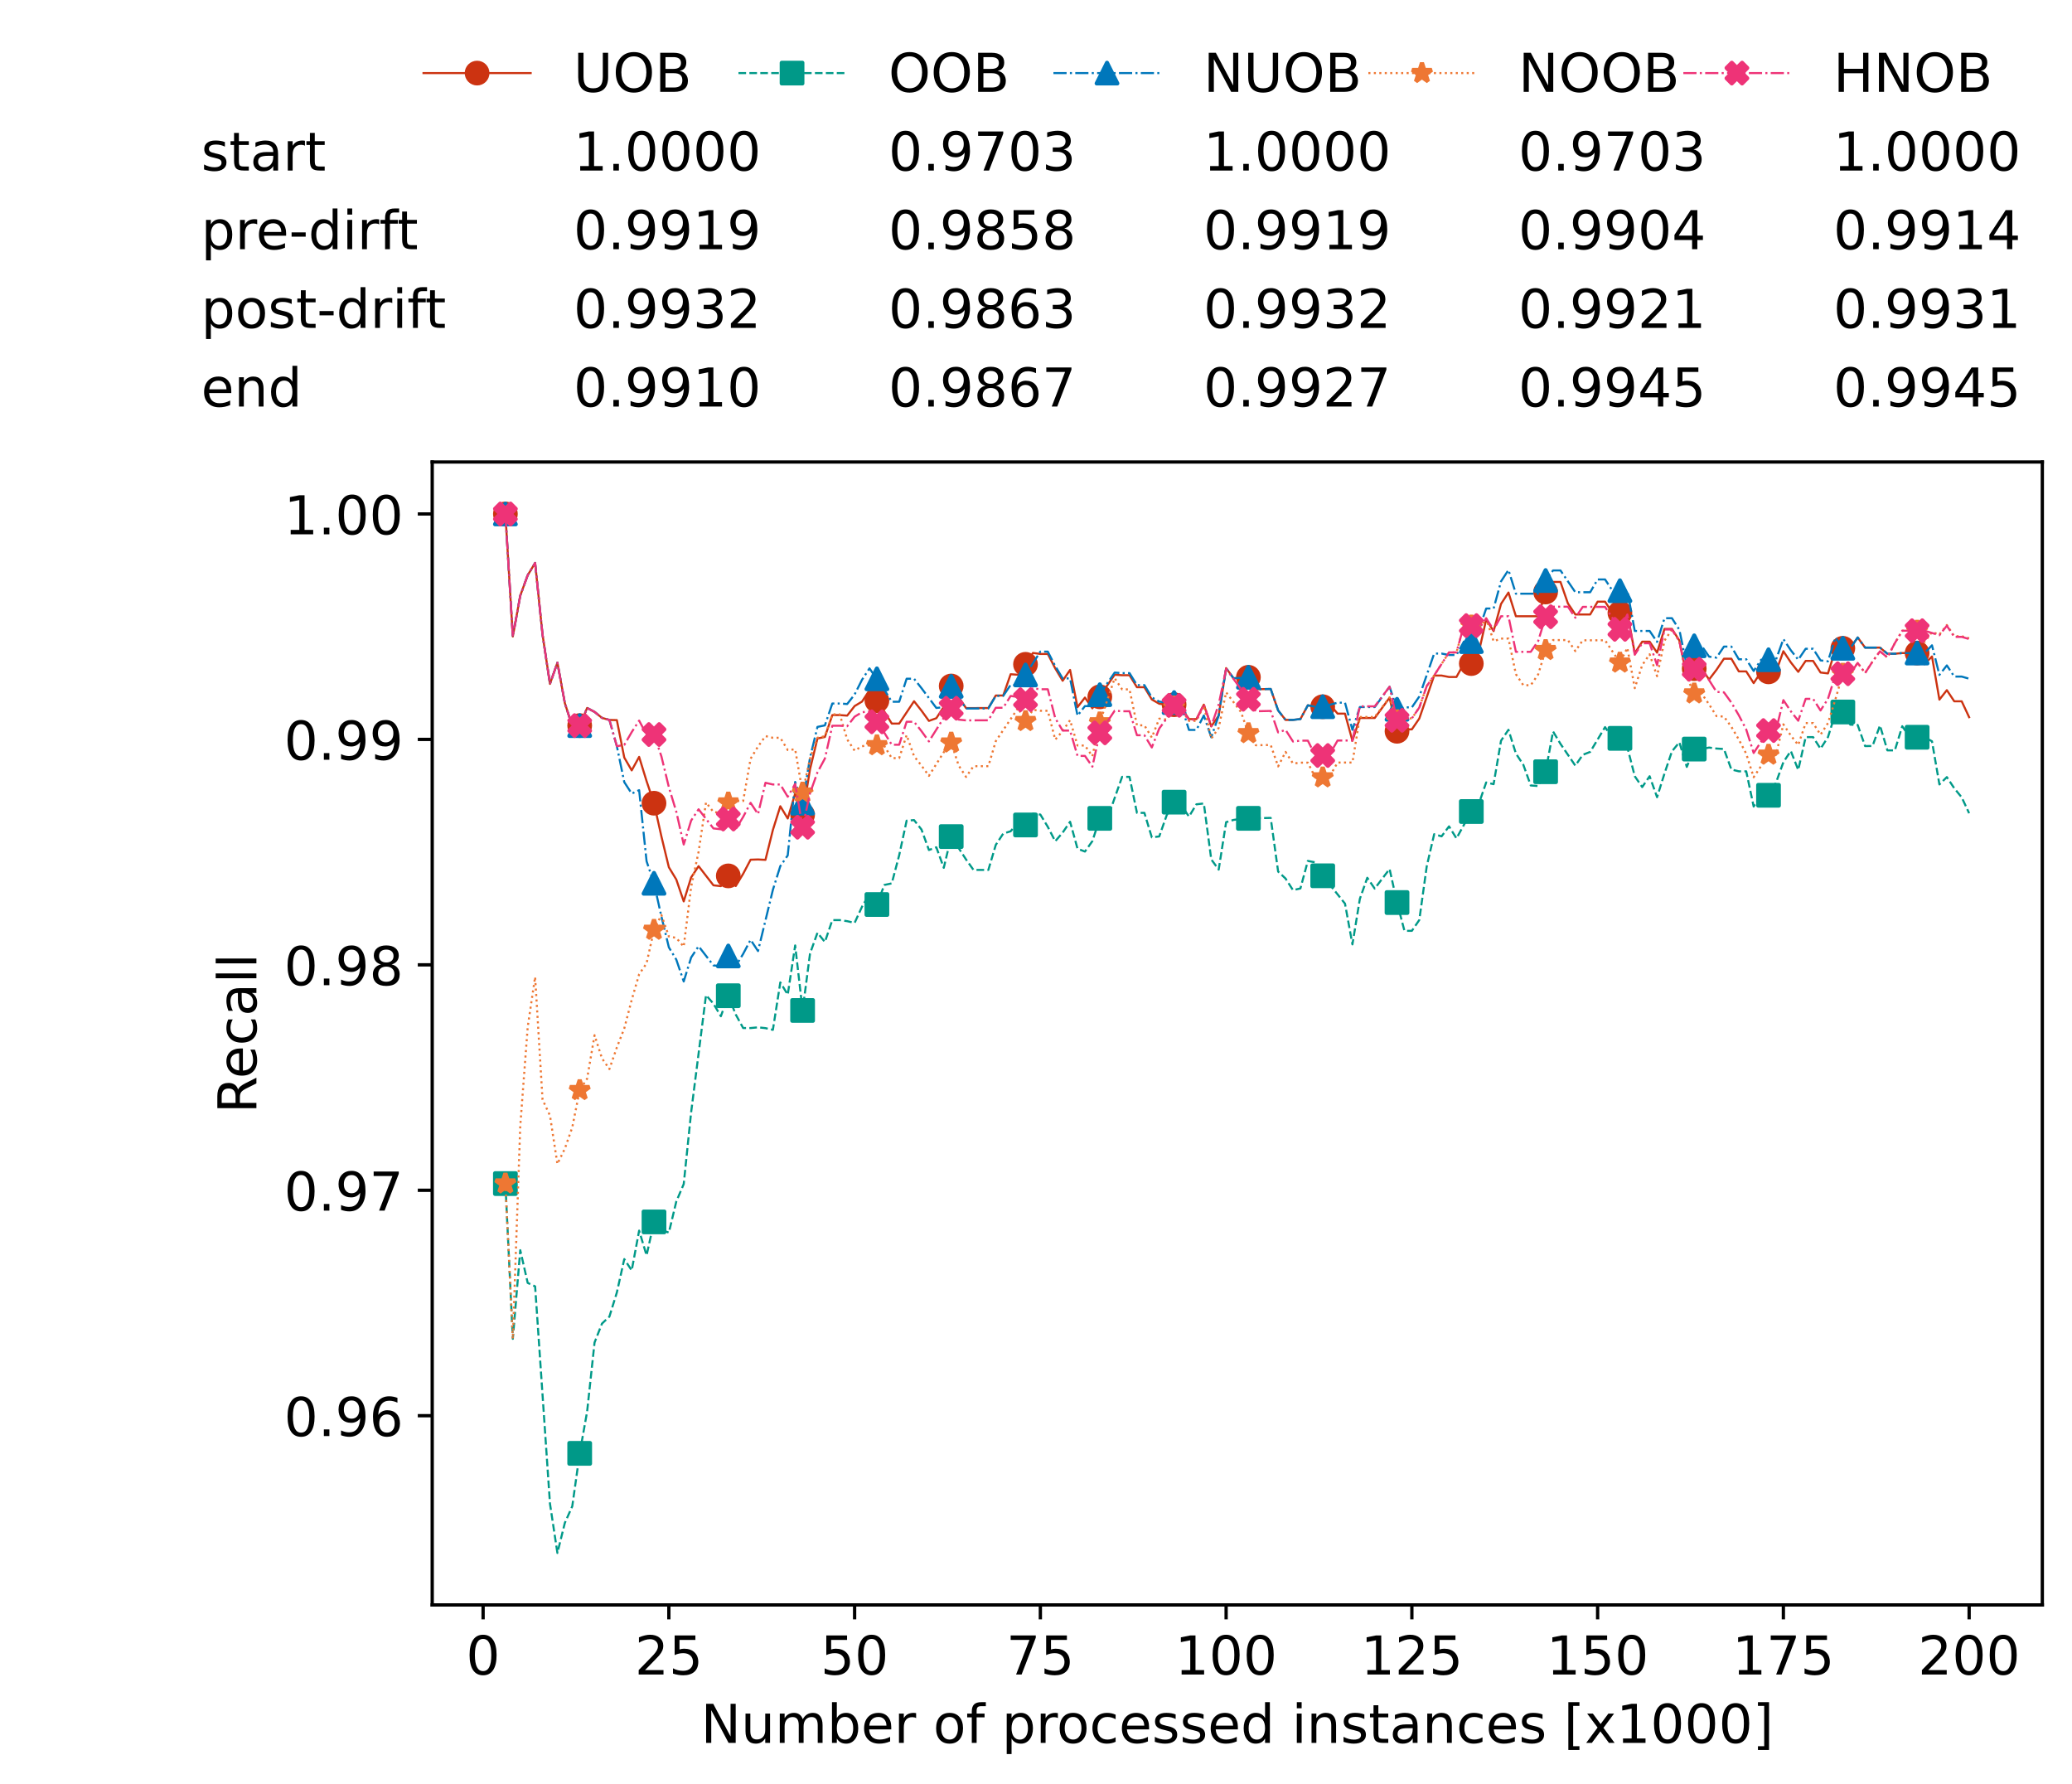 <?xml version="1.0" encoding="utf-8" standalone="no"?>
<!DOCTYPE svg PUBLIC "-//W3C//DTD SVG 1.1//EN"
  "http://www.w3.org/Graphics/SVG/1.1/DTD/svg11.dtd">
<!-- Created with matplotlib (https://matplotlib.org/) -->
<svg height="432.615pt" version="1.1" viewBox="0 0 502.65 432.615" width="502.65pt" xmlns="http://www.w3.org/2000/svg" xmlns:xlink="http://www.w3.org/1999/xlink">
 <defs>
  <style type="text/css">*{stroke-linecap:butt;stroke-linejoin:round;}</style>
 </defs>
 <g id="figure_1">
  <g id="patch_1">
   <path d="M 0 432.615 
L 502.65 432.615 
L 502.65 0 
L 0 0 
z
" style="fill:#ffffff;"/>
  </g>
  <g id="axes_1">
   <g id="patch_2">
    <path d="M 104.85 389.252 
L 495.45 389.252 
L 495.45 112.052 
L 104.85 112.052 
z
" style="fill:#ffffff;"/>
   </g>
   <g id="matplotlib.axis_1">
    <g id="xtick_1">
     <g id="line2d_1">
      <defs>
       <path d="M 0 0 
L 0 3.5 
" id="mae79a34540" style="stroke:#000000;stroke-width:0.8;"/>
      </defs>
      <g>
       <use style="stroke:#000000;stroke-width:0.8;" x="117.197" xlink:href="#mae79a34540" y="389.252"/>
      </g>
     </g>
     <g id="text_1">
      <!-- 0 -->
      <g transform="translate(113.061 406.13)scale(0.13 -0.13)">
       <defs>
        <path d="M 31.781 66.406 
Q 24.172 66.406 20.328 58.906 
Q 16.5 51.422 16.5 36.375 
Q 16.5 21.391 20.328 13.891 
Q 24.172 6.391 31.781 6.391 
Q 39.453 6.391 43.281 13.891 
Q 47.125 21.391 47.125 36.375 
Q 47.125 51.422 43.281 58.906 
Q 39.453 66.406 31.781 66.406 
z
M 31.781 74.219 
Q 44.047 74.219 50.516 64.516 
Q 56.984 54.828 56.984 36.375 
Q 56.984 17.969 50.516 8.266 
Q 44.047 -1.422 31.781 -1.422 
Q 19.531 -1.422 13.062 8.266 
Q 6.594 17.969 6.594 36.375 
Q 6.594 54.828 13.062 64.516 
Q 19.531 74.219 31.781 74.219 
z
" id="DejaVuSans-48"/>
       </defs>
       <use xlink:href="#DejaVuSans-48"/>
      </g>
     </g>
    </g>
    <g id="xtick_2">
     <g id="line2d_2">
      <g>
       <use style="stroke:#000000;stroke-width:0.8;" x="162.259" xlink:href="#mae79a34540" y="389.252"/>
      </g>
     </g>
     <g id="text_2">
      <!-- 25 -->
      <g transform="translate(153.988 406.13)scale(0.13 -0.13)">
       <defs>
        <path d="M 19.188 8.297 
L 53.609 8.297 
L 53.609 0 
L 7.328 0 
L 7.328 8.297 
Q 12.938 14.109 22.625 23.891 
Q 32.328 33.688 34.812 36.531 
Q 39.547 41.844 41.422 45.531 
Q 43.312 49.219 43.312 52.781 
Q 43.312 58.594 39.234 62.25 
Q 35.156 65.922 28.609 65.922 
Q 23.969 65.922 18.812 64.312 
Q 13.672 62.703 7.812 59.422 
L 7.812 69.391 
Q 13.766 71.781 18.938 73 
Q 24.125 74.219 28.422 74.219 
Q 39.75 74.219 46.484 68.547 
Q 53.219 62.891 53.219 53.422 
Q 53.219 48.922 51.531 44.891 
Q 49.859 40.875 45.406 35.406 
Q 44.188 33.984 37.641 27.219 
Q 31.109 20.453 19.188 8.297 
z
" id="DejaVuSans-50"/>
        <path d="M 10.797 72.906 
L 49.516 72.906 
L 49.516 64.594 
L 19.828 64.594 
L 19.828 46.734 
Q 21.969 47.469 24.109 47.828 
Q 26.266 48.188 28.422 48.188 
Q 40.625 48.188 47.75 41.5 
Q 54.891 34.812 54.891 23.391 
Q 54.891 11.625 47.562 5.094 
Q 40.234 -1.422 26.906 -1.422 
Q 22.312 -1.422 17.547 -0.641 
Q 12.797 0.141 7.719 1.703 
L 7.719 11.625 
Q 12.109 9.234 16.797 8.062 
Q 21.484 6.891 26.703 6.891 
Q 35.156 6.891 40.078 11.328 
Q 45.016 15.766 45.016 23.391 
Q 45.016 31 40.078 35.438 
Q 35.156 39.891 26.703 39.891 
Q 22.75 39.891 18.812 39.016 
Q 14.891 38.141 10.797 36.281 
z
" id="DejaVuSans-53"/>
       </defs>
       <use xlink:href="#DejaVuSans-50"/>
       <use x="63.623" xlink:href="#DejaVuSans-53"/>
      </g>
     </g>
    </g>
    <g id="xtick_3">
     <g id="line2d_3">
      <g>
       <use style="stroke:#000000;stroke-width:0.8;" x="207.322" xlink:href="#mae79a34540" y="389.252"/>
      </g>
     </g>
     <g id="text_3">
      <!-- 50 -->
      <g transform="translate(199.05 406.13)scale(0.13 -0.13)">
       <use xlink:href="#DejaVuSans-53"/>
       <use x="63.623" xlink:href="#DejaVuSans-48"/>
      </g>
     </g>
    </g>
    <g id="xtick_4">
     <g id="line2d_4">
      <g>
       <use style="stroke:#000000;stroke-width:0.8;" x="252.384" xlink:href="#mae79a34540" y="389.252"/>
      </g>
     </g>
     <g id="text_4">
      <!-- 75 -->
      <g transform="translate(244.113 406.13)scale(0.13 -0.13)">
       <defs>
        <path d="M 8.203 72.906 
L 55.078 72.906 
L 55.078 68.703 
L 28.609 0 
L 18.312 0 
L 43.219 64.594 
L 8.203 64.594 
z
" id="DejaVuSans-55"/>
       </defs>
       <use xlink:href="#DejaVuSans-55"/>
       <use x="63.623" xlink:href="#DejaVuSans-53"/>
      </g>
     </g>
    </g>
    <g id="xtick_5">
     <g id="line2d_5">
      <g>
       <use style="stroke:#000000;stroke-width:0.8;" x="297.446" xlink:href="#mae79a34540" y="389.252"/>
      </g>
     </g>
     <g id="text_5">
      <!-- 100 -->
      <g transform="translate(285.039 406.13)scale(0.13 -0.13)">
       <defs>
        <path d="M 12.406 8.297 
L 28.516 8.297 
L 28.516 63.922 
L 10.984 60.406 
L 10.984 69.391 
L 28.422 72.906 
L 38.281 72.906 
L 38.281 8.297 
L 54.391 8.297 
L 54.391 0 
L 12.406 0 
z
" id="DejaVuSans-49"/>
       </defs>
       <use xlink:href="#DejaVuSans-49"/>
       <use x="63.623" xlink:href="#DejaVuSans-48"/>
       <use x="127.246" xlink:href="#DejaVuSans-48"/>
      </g>
     </g>
    </g>
    <g id="xtick_6">
     <g id="line2d_6">
      <g>
       <use style="stroke:#000000;stroke-width:0.8;" x="342.509" xlink:href="#mae79a34540" y="389.252"/>
      </g>
     </g>
     <g id="text_6">
      <!-- 125 -->
      <g transform="translate(330.102 406.13)scale(0.13 -0.13)">
       <use xlink:href="#DejaVuSans-49"/>
       <use x="63.623" xlink:href="#DejaVuSans-50"/>
       <use x="127.246" xlink:href="#DejaVuSans-53"/>
      </g>
     </g>
    </g>
    <g id="xtick_7">
     <g id="line2d_7">
      <g>
       <use style="stroke:#000000;stroke-width:0.8;" x="387.571" xlink:href="#mae79a34540" y="389.252"/>
      </g>
     </g>
     <g id="text_7">
      <!-- 150 -->
      <g transform="translate(375.164 406.13)scale(0.13 -0.13)">
       <use xlink:href="#DejaVuSans-49"/>
       <use x="63.623" xlink:href="#DejaVuSans-53"/>
       <use x="127.246" xlink:href="#DejaVuSans-48"/>
      </g>
     </g>
    </g>
    <g id="xtick_8">
     <g id="line2d_8">
      <g>
       <use style="stroke:#000000;stroke-width:0.8;" x="432.633" xlink:href="#mae79a34540" y="389.252"/>
      </g>
     </g>
     <g id="text_8">
      <!-- 175 -->
      <g transform="translate(420.226 406.13)scale(0.13 -0.13)">
       <use xlink:href="#DejaVuSans-49"/>
       <use x="63.623" xlink:href="#DejaVuSans-55"/>
       <use x="127.246" xlink:href="#DejaVuSans-53"/>
      </g>
     </g>
    </g>
    <g id="xtick_9">
     <g id="line2d_9">
      <g>
       <use style="stroke:#000000;stroke-width:0.8;" x="477.695" xlink:href="#mae79a34540" y="389.252"/>
      </g>
     </g>
     <g id="text_9">
      <!-- 200 -->
      <g transform="translate(465.289 406.13)scale(0.13 -0.13)">
       <use xlink:href="#DejaVuSans-50"/>
       <use x="63.623" xlink:href="#DejaVuSans-48"/>
       <use x="127.246" xlink:href="#DejaVuSans-48"/>
      </g>
     </g>
    </g>
    <g id="text_10">
     <!-- Number of processed instances [x1000] -->
     <g transform="translate(170.025 422.711)scale(0.13 -0.13)">
      <defs>
       <path d="M 9.812 72.906 
L 23.094 72.906 
L 55.422 11.922 
L 55.422 72.906 
L 64.984 72.906 
L 64.984 0 
L 51.703 0 
L 19.391 60.984 
L 19.391 0 
L 9.812 0 
z
" id="DejaVuSans-78"/>
       <path d="M 8.5 21.578 
L 8.5 54.688 
L 17.484 54.688 
L 17.484 21.922 
Q 17.484 14.156 20.5 10.266 
Q 23.531 6.391 29.594 6.391 
Q 36.859 6.391 41.078 11.031 
Q 45.312 15.672 45.312 23.688 
L 45.312 54.688 
L 54.297 54.688 
L 54.297 0 
L 45.312 0 
L 45.312 8.406 
Q 42.047 3.422 37.719 1 
Q 33.406 -1.422 27.688 -1.422 
Q 18.266 -1.422 13.375 4.438 
Q 8.5 10.297 8.5 21.578 
z
M 31.109 56 
z
" id="DejaVuSans-117"/>
       <path d="M 52 44.188 
Q 55.375 50.25 60.062 53.125 
Q 64.75 56 71.094 56 
Q 79.641 56 84.281 50.016 
Q 88.922 44.047 88.922 33.016 
L 88.922 0 
L 79.891 0 
L 79.891 32.719 
Q 79.891 40.578 77.094 44.375 
Q 74.312 48.188 68.609 48.188 
Q 61.625 48.188 57.562 43.547 
Q 53.516 38.922 53.516 30.906 
L 53.516 0 
L 44.484 0 
L 44.484 32.719 
Q 44.484 40.625 41.703 44.406 
Q 38.922 48.188 33.109 48.188 
Q 26.219 48.188 22.156 43.531 
Q 18.109 38.875 18.109 30.906 
L 18.109 0 
L 9.078 0 
L 9.078 54.688 
L 18.109 54.688 
L 18.109 46.188 
Q 21.188 51.219 25.484 53.609 
Q 29.781 56 35.688 56 
Q 41.656 56 45.828 52.969 
Q 50 49.953 52 44.188 
z
" id="DejaVuSans-109"/>
       <path d="M 48.688 27.297 
Q 48.688 37.203 44.609 42.844 
Q 40.531 48.484 33.406 48.484 
Q 26.266 48.484 22.188 42.844 
Q 18.109 37.203 18.109 27.297 
Q 18.109 17.391 22.188 11.75 
Q 26.266 6.109 33.406 6.109 
Q 40.531 6.109 44.609 11.75 
Q 48.688 17.391 48.688 27.297 
z
M 18.109 46.391 
Q 20.953 51.266 25.266 53.625 
Q 29.594 56 35.594 56 
Q 45.562 56 51.781 48.094 
Q 58.016 40.188 58.016 27.297 
Q 58.016 14.406 51.781 6.484 
Q 45.562 -1.422 35.594 -1.422 
Q 29.594 -1.422 25.266 0.953 
Q 20.953 3.328 18.109 8.203 
L 18.109 0 
L 9.078 0 
L 9.078 75.984 
L 18.109 75.984 
z
" id="DejaVuSans-98"/>
       <path d="M 56.203 29.594 
L 56.203 25.203 
L 14.891 25.203 
Q 15.484 15.922 20.484 11.062 
Q 25.484 6.203 34.422 6.203 
Q 39.594 6.203 44.453 7.469 
Q 49.312 8.734 54.109 11.281 
L 54.109 2.781 
Q 49.266 0.734 44.188 -0.344 
Q 39.109 -1.422 33.891 -1.422 
Q 20.797 -1.422 13.156 6.188 
Q 5.516 13.812 5.516 26.812 
Q 5.516 40.234 12.766 48.109 
Q 20.016 56 32.328 56 
Q 43.359 56 49.781 48.891 
Q 56.203 41.797 56.203 29.594 
z
M 47.219 32.234 
Q 47.125 39.594 43.094 43.984 
Q 39.062 48.391 32.422 48.391 
Q 24.906 48.391 20.391 44.141 
Q 15.875 39.891 15.188 32.172 
z
" id="DejaVuSans-101"/>
       <path d="M 41.109 46.297 
Q 39.594 47.172 37.812 47.578 
Q 36.031 48 33.891 48 
Q 26.266 48 22.188 43.047 
Q 18.109 38.094 18.109 28.812 
L 18.109 0 
L 9.078 0 
L 9.078 54.688 
L 18.109 54.688 
L 18.109 46.188 
Q 20.953 51.172 25.484 53.578 
Q 30.031 56 36.531 56 
Q 37.453 56 38.578 55.875 
Q 39.703 55.766 41.062 55.516 
z
" id="DejaVuSans-114"/>
       <path id="DejaVuSans-32"/>
       <path d="M 30.609 48.391 
Q 23.391 48.391 19.188 42.75 
Q 14.984 37.109 14.984 27.297 
Q 14.984 17.484 19.156 11.844 
Q 23.344 6.203 30.609 6.203 
Q 37.797 6.203 41.984 11.859 
Q 46.188 17.531 46.188 27.297 
Q 46.188 37.016 41.984 42.703 
Q 37.797 48.391 30.609 48.391 
z
M 30.609 56 
Q 42.328 56 49.016 48.375 
Q 55.719 40.766 55.719 27.297 
Q 55.719 13.875 49.016 6.219 
Q 42.328 -1.422 30.609 -1.422 
Q 18.844 -1.422 12.172 6.219 
Q 5.516 13.875 5.516 27.297 
Q 5.516 40.766 12.172 48.375 
Q 18.844 56 30.609 56 
z
" id="DejaVuSans-111"/>
       <path d="M 37.109 75.984 
L 37.109 68.5 
L 28.516 68.5 
Q 23.688 68.5 21.797 66.547 
Q 19.922 64.594 19.922 59.516 
L 19.922 54.688 
L 34.719 54.688 
L 34.719 47.703 
L 19.922 47.703 
L 19.922 0 
L 10.891 0 
L 10.891 47.703 
L 2.297 47.703 
L 2.297 54.688 
L 10.891 54.688 
L 10.891 58.5 
Q 10.891 67.625 15.141 71.797 
Q 19.391 75.984 28.609 75.984 
z
" id="DejaVuSans-102"/>
       <path d="M 18.109 8.203 
L 18.109 -20.797 
L 9.078 -20.797 
L 9.078 54.688 
L 18.109 54.688 
L 18.109 46.391 
Q 20.953 51.266 25.266 53.625 
Q 29.594 56 35.594 56 
Q 45.562 56 51.781 48.094 
Q 58.016 40.188 58.016 27.297 
Q 58.016 14.406 51.781 6.484 
Q 45.562 -1.422 35.594 -1.422 
Q 29.594 -1.422 25.266 0.953 
Q 20.953 3.328 18.109 8.203 
z
M 48.688 27.297 
Q 48.688 37.203 44.609 42.844 
Q 40.531 48.484 33.406 48.484 
Q 26.266 48.484 22.188 42.844 
Q 18.109 37.203 18.109 27.297 
Q 18.109 17.391 22.188 11.75 
Q 26.266 6.109 33.406 6.109 
Q 40.531 6.109 44.609 11.75 
Q 48.688 17.391 48.688 27.297 
z
" id="DejaVuSans-112"/>
       <path d="M 48.781 52.594 
L 48.781 44.188 
Q 44.969 46.297 41.141 47.344 
Q 37.312 48.391 33.406 48.391 
Q 24.656 48.391 19.812 42.844 
Q 14.984 37.312 14.984 27.297 
Q 14.984 17.281 19.812 11.734 
Q 24.656 6.203 33.406 6.203 
Q 37.312 6.203 41.141 7.25 
Q 44.969 8.297 48.781 10.406 
L 48.781 2.094 
Q 45.016 0.344 40.984 -0.531 
Q 36.969 -1.422 32.422 -1.422 
Q 20.062 -1.422 12.781 6.344 
Q 5.516 14.109 5.516 27.297 
Q 5.516 40.672 12.859 48.328 
Q 20.219 56 33.016 56 
Q 37.156 56 41.109 55.141 
Q 45.062 54.297 48.781 52.594 
z
" id="DejaVuSans-99"/>
       <path d="M 44.281 53.078 
L 44.281 44.578 
Q 40.484 46.531 36.375 47.5 
Q 32.281 48.484 27.875 48.484 
Q 21.188 48.484 17.844 46.438 
Q 14.5 44.391 14.5 40.281 
Q 14.5 37.156 16.891 35.375 
Q 19.281 33.594 26.516 31.984 
L 29.594 31.297 
Q 39.156 29.25 43.188 25.516 
Q 47.219 21.781 47.219 15.094 
Q 47.219 7.469 41.188 3.016 
Q 35.156 -1.422 24.609 -1.422 
Q 20.219 -1.422 15.453 -0.562 
Q 10.688 0.297 5.422 2 
L 5.422 11.281 
Q 10.406 8.688 15.234 7.391 
Q 20.062 6.109 24.812 6.109 
Q 31.156 6.109 34.562 8.281 
Q 37.984 10.453 37.984 14.406 
Q 37.984 18.062 35.516 20.016 
Q 33.062 21.969 24.703 23.781 
L 21.578 24.516 
Q 13.234 26.266 9.516 29.906 
Q 5.812 33.547 5.812 39.891 
Q 5.812 47.609 11.281 51.797 
Q 16.75 56 26.812 56 
Q 31.781 56 36.172 55.266 
Q 40.578 54.547 44.281 53.078 
z
" id="DejaVuSans-115"/>
       <path d="M 45.406 46.391 
L 45.406 75.984 
L 54.391 75.984 
L 54.391 0 
L 45.406 0 
L 45.406 8.203 
Q 42.578 3.328 38.25 0.953 
Q 33.938 -1.422 27.875 -1.422 
Q 17.969 -1.422 11.734 6.484 
Q 5.516 14.406 5.516 27.297 
Q 5.516 40.188 11.734 48.094 
Q 17.969 56 27.875 56 
Q 33.938 56 38.25 53.625 
Q 42.578 51.266 45.406 46.391 
z
M 14.797 27.297 
Q 14.797 17.391 18.875 11.75 
Q 22.953 6.109 30.078 6.109 
Q 37.203 6.109 41.297 11.75 
Q 45.406 17.391 45.406 27.297 
Q 45.406 37.203 41.297 42.844 
Q 37.203 48.484 30.078 48.484 
Q 22.953 48.484 18.875 42.844 
Q 14.797 37.203 14.797 27.297 
z
" id="DejaVuSans-100"/>
       <path d="M 9.422 54.688 
L 18.406 54.688 
L 18.406 0 
L 9.422 0 
z
M 9.422 75.984 
L 18.406 75.984 
L 18.406 64.594 
L 9.422 64.594 
z
" id="DejaVuSans-105"/>
       <path d="M 54.891 33.016 
L 54.891 0 
L 45.906 0 
L 45.906 32.719 
Q 45.906 40.484 42.875 44.328 
Q 39.844 48.188 33.797 48.188 
Q 26.516 48.188 22.312 43.547 
Q 18.109 38.922 18.109 30.906 
L 18.109 0 
L 9.078 0 
L 9.078 54.688 
L 18.109 54.688 
L 18.109 46.188 
Q 21.344 51.125 25.703 53.562 
Q 30.078 56 35.797 56 
Q 45.219 56 50.047 50.172 
Q 54.891 44.344 54.891 33.016 
z
" id="DejaVuSans-110"/>
       <path d="M 18.312 70.219 
L 18.312 54.688 
L 36.812 54.688 
L 36.812 47.703 
L 18.312 47.703 
L 18.312 18.016 
Q 18.312 11.328 20.141 9.422 
Q 21.969 7.516 27.594 7.516 
L 36.812 7.516 
L 36.812 0 
L 27.594 0 
Q 17.188 0 13.234 3.875 
Q 9.281 7.766 9.281 18.016 
L 9.281 47.703 
L 2.688 47.703 
L 2.688 54.688 
L 9.281 54.688 
L 9.281 70.219 
z
" id="DejaVuSans-116"/>
       <path d="M 34.281 27.484 
Q 23.391 27.484 19.188 25 
Q 14.984 22.516 14.984 16.5 
Q 14.984 11.719 18.141 8.906 
Q 21.297 6.109 26.703 6.109 
Q 34.188 6.109 38.703 11.406 
Q 43.219 16.703 43.219 25.484 
L 43.219 27.484 
z
M 52.203 31.203 
L 52.203 0 
L 43.219 0 
L 43.219 8.297 
Q 40.141 3.328 35.547 0.953 
Q 30.953 -1.422 24.312 -1.422 
Q 15.922 -1.422 10.953 3.297 
Q 6 8.016 6 15.922 
Q 6 25.141 12.172 29.828 
Q 18.359 34.516 30.609 34.516 
L 43.219 34.516 
L 43.219 35.406 
Q 43.219 41.609 39.141 45 
Q 35.062 48.391 27.688 48.391 
Q 23 48.391 18.547 47.266 
Q 14.109 46.141 10.016 43.891 
L 10.016 52.203 
Q 14.938 54.109 19.578 55.047 
Q 24.219 56 28.609 56 
Q 40.484 56 46.344 49.844 
Q 52.203 43.703 52.203 31.203 
z
" id="DejaVuSans-97"/>
       <path d="M 8.594 75.984 
L 29.297 75.984 
L 29.297 69 
L 17.578 69 
L 17.578 -6.203 
L 29.297 -6.203 
L 29.297 -13.188 
L 8.594 -13.188 
z
" id="DejaVuSans-91"/>
       <path d="M 54.891 54.688 
L 35.109 28.078 
L 55.906 0 
L 45.312 0 
L 29.391 21.484 
L 13.484 0 
L 2.875 0 
L 24.125 28.609 
L 4.688 54.688 
L 15.281 54.688 
L 29.781 35.203 
L 44.281 54.688 
z
" id="DejaVuSans-120"/>
       <path d="M 30.422 75.984 
L 30.422 -13.188 
L 9.719 -13.188 
L 9.719 -6.203 
L 21.391 -6.203 
L 21.391 69 
L 9.719 69 
L 9.719 75.984 
z
" id="DejaVuSans-93"/>
      </defs>
      <use xlink:href="#DejaVuSans-78"/>
      <use x="74.805" xlink:href="#DejaVuSans-117"/>
      <use x="138.184" xlink:href="#DejaVuSans-109"/>
      <use x="235.596" xlink:href="#DejaVuSans-98"/>
      <use x="299.072" xlink:href="#DejaVuSans-101"/>
      <use x="360.596" xlink:href="#DejaVuSans-114"/>
      <use x="401.709" xlink:href="#DejaVuSans-32"/>
      <use x="433.496" xlink:href="#DejaVuSans-111"/>
      <use x="494.678" xlink:href="#DejaVuSans-102"/>
      <use x="529.883" xlink:href="#DejaVuSans-32"/>
      <use x="561.67" xlink:href="#DejaVuSans-112"/>
      <use x="625.146" xlink:href="#DejaVuSans-114"/>
      <use x="664.01" xlink:href="#DejaVuSans-111"/>
      <use x="725.191" xlink:href="#DejaVuSans-99"/>
      <use x="780.172" xlink:href="#DejaVuSans-101"/>
      <use x="841.695" xlink:href="#DejaVuSans-115"/>
      <use x="893.795" xlink:href="#DejaVuSans-115"/>
      <use x="945.895" xlink:href="#DejaVuSans-101"/>
      <use x="1007.418" xlink:href="#DejaVuSans-100"/>
      <use x="1070.895" xlink:href="#DejaVuSans-32"/>
      <use x="1102.682" xlink:href="#DejaVuSans-105"/>
      <use x="1130.465" xlink:href="#DejaVuSans-110"/>
      <use x="1193.844" xlink:href="#DejaVuSans-115"/>
      <use x="1245.943" xlink:href="#DejaVuSans-116"/>
      <use x="1285.152" xlink:href="#DejaVuSans-97"/>
      <use x="1346.432" xlink:href="#DejaVuSans-110"/>
      <use x="1409.811" xlink:href="#DejaVuSans-99"/>
      <use x="1464.791" xlink:href="#DejaVuSans-101"/>
      <use x="1526.314" xlink:href="#DejaVuSans-115"/>
      <use x="1578.414" xlink:href="#DejaVuSans-32"/>
      <use x="1610.201" xlink:href="#DejaVuSans-91"/>
      <use x="1649.215" xlink:href="#DejaVuSans-120"/>
      <use x="1708.395" xlink:href="#DejaVuSans-49"/>
      <use x="1772.018" xlink:href="#DejaVuSans-48"/>
      <use x="1835.641" xlink:href="#DejaVuSans-48"/>
      <use x="1899.264" xlink:href="#DejaVuSans-48"/>
      <use x="1962.887" xlink:href="#DejaVuSans-93"/>
     </g>
    </g>
   </g>
   <g id="matplotlib.axis_2">
    <g id="ytick_1">
     <g id="line2d_10">
      <defs>
       <path d="M 0 0 
L -3.5 0 
" id="m0af387ece0" style="stroke:#000000;stroke-width:0.8;"/>
      </defs>
      <g>
       <use style="stroke:#000000;stroke-width:0.8;" x="104.85" xlink:href="#m0af387ece0" y="343.355"/>
      </g>
     </g>
     <g id="text_11">
      <!-- 0.96 -->
      <g transform="translate(68.905 348.294)scale(0.13 -0.13)">
       <defs>
        <path d="M 10.688 12.406 
L 21 12.406 
L 21 0 
L 10.688 0 
z
" id="DejaVuSans-46"/>
        <path d="M 10.984 1.516 
L 10.984 10.5 
Q 14.703 8.734 18.5 7.812 
Q 22.312 6.891 25.984 6.891 
Q 35.75 6.891 40.891 13.453 
Q 46.047 20.016 46.781 33.406 
Q 43.953 29.203 39.594 26.953 
Q 35.25 24.703 29.984 24.703 
Q 19.047 24.703 12.672 31.312 
Q 6.297 37.938 6.297 49.422 
Q 6.297 60.641 12.938 67.422 
Q 19.578 74.219 30.609 74.219 
Q 43.266 74.219 49.922 64.516 
Q 56.594 54.828 56.594 36.375 
Q 56.594 19.141 48.406 8.859 
Q 40.234 -1.422 26.422 -1.422 
Q 22.703 -1.422 18.891 -0.688 
Q 15.094 0.047 10.984 1.516 
z
M 30.609 32.422 
Q 37.25 32.422 41.125 36.953 
Q 45.016 41.5 45.016 49.422 
Q 45.016 57.281 41.125 61.844 
Q 37.25 66.406 30.609 66.406 
Q 23.969 66.406 20.094 61.844 
Q 16.219 57.281 16.219 49.422 
Q 16.219 41.5 20.094 36.953 
Q 23.969 32.422 30.609 32.422 
z
" id="DejaVuSans-57"/>
        <path d="M 33.016 40.375 
Q 26.375 40.375 22.484 35.828 
Q 18.609 31.297 18.609 23.391 
Q 18.609 15.531 22.484 10.953 
Q 26.375 6.391 33.016 6.391 
Q 39.656 6.391 43.531 10.953 
Q 47.406 15.531 47.406 23.391 
Q 47.406 31.297 43.531 35.828 
Q 39.656 40.375 33.016 40.375 
z
M 52.594 71.297 
L 52.594 62.312 
Q 48.875 64.062 45.094 64.984 
Q 41.312 65.922 37.594 65.922 
Q 27.828 65.922 22.672 59.328 
Q 17.531 52.734 16.797 39.406 
Q 19.672 43.656 24.016 45.922 
Q 28.375 48.188 33.594 48.188 
Q 44.578 48.188 50.953 41.516 
Q 57.328 34.859 57.328 23.391 
Q 57.328 12.156 50.688 5.359 
Q 44.047 -1.422 33.016 -1.422 
Q 20.359 -1.422 13.672 8.266 
Q 6.984 17.969 6.984 36.375 
Q 6.984 53.656 15.188 63.938 
Q 23.391 74.219 37.203 74.219 
Q 40.922 74.219 44.703 73.484 
Q 48.484 72.75 52.594 71.297 
z
" id="DejaVuSans-54"/>
       </defs>
       <use xlink:href="#DejaVuSans-48"/>
       <use x="63.623" xlink:href="#DejaVuSans-46"/>
       <use x="95.41" xlink:href="#DejaVuSans-57"/>
       <use x="159.033" xlink:href="#DejaVuSans-54"/>
      </g>
     </g>
    </g>
    <g id="ytick_2">
     <g id="line2d_11">
      <g>
       <use style="stroke:#000000;stroke-width:0.8;" x="104.85" xlink:href="#m0af387ece0" y="288.68"/>
      </g>
     </g>
     <g id="text_12">
      <!-- 0.97 -->
      <g transform="translate(68.905 293.619)scale(0.13 -0.13)">
       <use xlink:href="#DejaVuSans-48"/>
       <use x="63.623" xlink:href="#DejaVuSans-46"/>
       <use x="95.41" xlink:href="#DejaVuSans-57"/>
       <use x="159.033" xlink:href="#DejaVuSans-55"/>
      </g>
     </g>
    </g>
    <g id="ytick_3">
     <g id="line2d_12">
      <g>
       <use style="stroke:#000000;stroke-width:0.8;" x="104.85" xlink:href="#m0af387ece0" y="234.004"/>
      </g>
     </g>
     <g id="text_13">
      <!-- 0.98 -->
      <g transform="translate(68.905 238.943)scale(0.13 -0.13)">
       <defs>
        <path d="M 31.781 34.625 
Q 24.75 34.625 20.719 30.859 
Q 16.703 27.094 16.703 20.516 
Q 16.703 13.922 20.719 10.156 
Q 24.75 6.391 31.781 6.391 
Q 38.812 6.391 42.859 10.172 
Q 46.922 13.969 46.922 20.516 
Q 46.922 27.094 42.891 30.859 
Q 38.875 34.625 31.781 34.625 
z
M 21.922 38.812 
Q 15.578 40.375 12.031 44.719 
Q 8.5 49.078 8.5 55.328 
Q 8.5 64.062 14.719 69.141 
Q 20.953 74.219 31.781 74.219 
Q 42.672 74.219 48.875 69.141 
Q 55.078 64.062 55.078 55.328 
Q 55.078 49.078 51.531 44.719 
Q 48 40.375 41.703 38.812 
Q 48.828 37.156 52.797 32.312 
Q 56.781 27.484 56.781 20.516 
Q 56.781 9.906 50.312 4.234 
Q 43.844 -1.422 31.781 -1.422 
Q 19.734 -1.422 13.25 4.234 
Q 6.781 9.906 6.781 20.516 
Q 6.781 27.484 10.781 32.312 
Q 14.797 37.156 21.922 38.812 
z
M 18.312 54.391 
Q 18.312 48.734 21.844 45.562 
Q 25.391 42.391 31.781 42.391 
Q 38.141 42.391 41.719 45.562 
Q 45.312 48.734 45.312 54.391 
Q 45.312 60.062 41.719 63.234 
Q 38.141 66.406 31.781 66.406 
Q 25.391 66.406 21.844 63.234 
Q 18.312 60.062 18.312 54.391 
z
" id="DejaVuSans-56"/>
       </defs>
       <use xlink:href="#DejaVuSans-48"/>
       <use x="63.623" xlink:href="#DejaVuSans-46"/>
       <use x="95.41" xlink:href="#DejaVuSans-57"/>
       <use x="159.033" xlink:href="#DejaVuSans-56"/>
      </g>
     </g>
    </g>
    <g id="ytick_4">
     <g id="line2d_13">
      <g>
       <use style="stroke:#000000;stroke-width:0.8;" x="104.85" xlink:href="#m0af387ece0" y="179.328"/>
      </g>
     </g>
     <g id="text_14">
      <!-- 0.99 -->
      <g transform="translate(68.905 184.267)scale(0.13 -0.13)">
       <use xlink:href="#DejaVuSans-48"/>
       <use x="63.623" xlink:href="#DejaVuSans-46"/>
       <use x="95.41" xlink:href="#DejaVuSans-57"/>
       <use x="159.033" xlink:href="#DejaVuSans-57"/>
      </g>
     </g>
    </g>
    <g id="ytick_5">
     <g id="line2d_14">
      <g>
       <use style="stroke:#000000;stroke-width:0.8;" x="104.85" xlink:href="#m0af387ece0" y="124.652"/>
      </g>
     </g>
     <g id="text_15">
      <!-- 1.00 -->
      <g transform="translate(68.905 129.591)scale(0.13 -0.13)">
       <use xlink:href="#DejaVuSans-49"/>
       <use x="63.623" xlink:href="#DejaVuSans-46"/>
       <use x="95.41" xlink:href="#DejaVuSans-48"/>
       <use x="159.033" xlink:href="#DejaVuSans-48"/>
      </g>
     </g>
    </g>
    <g id="text_16">
     <!-- Recall -->
     <g transform="translate(62.201 270.044)rotate(-90)scale(0.13 -0.13)">
      <defs>
       <path d="M 44.391 34.188 
Q 47.562 33.109 50.562 29.594 
Q 53.562 26.078 56.594 19.922 
L 66.609 0 
L 56 0 
L 46.688 18.703 
Q 43.062 26.031 39.672 28.422 
Q 36.281 30.812 30.422 30.812 
L 19.672 30.812 
L 19.672 0 
L 9.812 0 
L 9.812 72.906 
L 32.078 72.906 
Q 44.578 72.906 50.734 67.672 
Q 56.891 62.453 56.891 51.906 
Q 56.891 45.016 53.688 40.469 
Q 50.484 35.938 44.391 34.188 
z
M 19.672 64.797 
L 19.672 38.922 
L 32.078 38.922 
Q 39.203 38.922 42.844 42.219 
Q 46.484 45.516 46.484 51.906 
Q 46.484 58.297 42.844 61.547 
Q 39.203 64.797 32.078 64.797 
z
" id="DejaVuSans-82"/>
       <path d="M 9.422 75.984 
L 18.406 75.984 
L 18.406 0 
L 9.422 0 
z
" id="DejaVuSans-108"/>
      </defs>
      <use xlink:href="#DejaVuSans-82"/>
      <use x="64.982" xlink:href="#DejaVuSans-101"/>
      <use x="126.506" xlink:href="#DejaVuSans-99"/>
      <use x="181.486" xlink:href="#DejaVuSans-97"/>
      <use x="242.766" xlink:href="#DejaVuSans-108"/>
      <use x="270.549" xlink:href="#DejaVuSans-108"/>
     </g>
    </g>
   </g>
   <g id="line2d_15"/>
   <g id="line2d_16"/>
   <g id="line2d_17"/>
   <g id="line2d_18"/>
   <g id="line2d_19"/>
   <g id="line2d_20">
    <path clip-path="url(#p0670581ea9)" d="M 122.605 124.652 
L 124.407 154.367 
L 126.21 144.462 
L 128.012 139.509 
L 129.815 136.538 
L 131.617 153.945 
L 133.419 165.866 
L 135.222 160.714 
L 137.024 170.514 
L 138.827 176.148 
L 140.629 175.985 
L 142.432 171.707 
L 144.234 172.659 
L 146.037 174.112 
L 147.839 174.611 
L 149.642 174.653 
L 151.444 183.735 
L 153.247 186.847 
L 155.049 183.574 
L 156.852 189.447 
L 158.654 194.807 
L 160.457 202.881 
L 162.259 210.337 
L 164.062 213.308 
L 165.864 218.617 
L 167.667 212.8 
L 169.469 210.072 
L 173.074 214.718 
L 174.877 214.917 
L 176.679 212.432 
L 178.482 214.895 
L 180.284 211.923 
L 182.087 208.506 
L 183.889 208.448 
L 185.692 208.545 
L 187.494 201.297 
L 189.297 195.541 
L 191.099 198.513 
L 192.902 192.456 
L 194.704 197.61 
L 196.507 186.564 
L 198.309 179.108 
L 200.112 178.74 
L 201.914 173.432 
L 203.717 173.432 
L 205.519 173.561 
L 207.322 171.245 
L 209.124 170.157 
L 210.927 167.404 
L 214.532 172.582 
L 216.334 175.49 
L 218.137 175.49 
L 221.742 170.072 
L 223.544 172.358 
L 225.347 174.843 
L 227.149 174.189 
L 228.952 171.427 
L 230.754 166.38 
L 234.359 171.745 
L 239.767 171.721 
L 241.569 168.683 
L 243.372 168.683 
L 245.174 163.525 
L 246.976 163.65 
L 248.779 161.119 
L 250.581 158.365 
L 252.384 158.599 
L 254.186 158.599 
L 255.989 162.104 
L 257.791 165.108 
L 259.594 162.48 
L 261.396 171.505 
L 263.199 169.188 
L 265.001 171.792 
L 268.606 166.243 
L 270.409 163.64 
L 272.211 163.767 
L 274.014 163.767 
L 275.816 166.676 
L 277.619 166.676 
L 279.421 169.647 
L 281.224 170.684 
L 283.026 170.912 
L 284.829 170.912 
L 286.631 171.734 
L 288.434 174.408 
L 290.236 174.408 
L 292.039 170.903 
L 293.841 176.183 
L 295.644 173.555 
L 297.446 162.044 
L 299.249 164.507 
L 302.854 164.265 
L 304.656 167.173 
L 308.261 167.095 
L 310.064 172.302 
L 311.866 174.601 
L 313.669 174.601 
L 315.471 174.391 
L 317.274 171.057 
L 319.076 171.404 
L 320.879 171.404 
L 322.681 170.931 
L 324.484 173.077 
L 326.286 173.077 
L 328.089 179.665 
L 329.891 174.142 
L 333.496 174.142 
L 337.101 169.216 
L 338.904 177.358 
L 340.706 176.891 
L 342.509 176.891 
L 344.311 174.262 
L 347.916 163.848 
L 349.719 163.848 
L 351.521 164.193 
L 353.324 164.193 
L 355.126 160.938 
L 356.928 160.938 
L 358.731 158.231 
L 360.533 150.269 
L 362.336 153.059 
L 364.138 146.471 
L 365.941 143.71 
L 367.743 149.465 
L 373.151 149.465 
L 374.953 143.583 
L 376.756 141.142 
L 378.558 141.142 
L 380.361 146.349 
L 382.163 149.029 
L 385.768 149.029 
L 387.571 145.923 
L 389.373 145.923 
L 391.176 148.657 
L 394.781 148.657 
L 396.583 158.42 
L 398.386 155.631 
L 400.188 155.631 
L 401.991 158.285 
L 403.793 152.529 
L 405.596 152.529 
L 407.398 155.348 
L 409.201 164.073 
L 411.003 162.174 
L 412.806 162.174 
L 414.608 164.802 
L 416.411 162.443 
L 418.213 159.762 
L 420.016 159.762 
L 421.818 162.834 
L 423.621 162.834 
L 425.423 165.682 
L 427.226 162.948 
L 430.831 162.948 
L 432.633 157.939 
L 434.436 160.646 
L 436.238 162.943 
L 438.041 160.289 
L 439.843 160.289 
L 441.646 163.107 
L 443.448 163.326 
L 445.251 157.573 
L 447.053 157.237 
L 448.856 157.237 
L 450.658 154.608 
L 452.461 157.069 
L 456.066 157.069 
L 457.868 158.554 
L 459.671 158.554 
L 461.473 158.386 
L 465.078 158.386 
L 466.881 161.093 
L 468.683 159.216 
L 470.485 169.684 
L 472.288 167.387 
L 474.09 170.094 
L 475.893 170.094 
L 477.695 173.943 
L 477.695 173.943 
" style="fill:none;stroke:#cc3311;stroke-linecap:square;stroke-width:0.5;"/>
    <defs>
     <path d="M 0 2.5 
C 0.663 2.5 1.299 2.237 1.768 1.768 
C 2.237 1.299 2.5 0.663 2.5 0 
C 2.5 -0.663 2.237 -1.299 1.768 -1.768 
C 1.299 -2.237 0.663 -2.5 0 -2.5 
C -0.663 -2.5 -1.299 -2.237 -1.768 -1.768 
C -2.237 -1.299 -2.5 -0.663 -2.5 0 
C -2.5 0.663 -2.237 1.299 -1.768 1.768 
C -1.299 2.237 -0.663 2.5 0 2.5 
z
" id="m951c0e9eff" style="stroke:#cc3311;"/>
    </defs>
    <g clip-path="url(#p0670581ea9)">
     <use style="fill:#cc3311;stroke:#cc3311;" x="122.605" xlink:href="#m951c0e9eff" y="124.652"/>
     <use style="fill:#cc3311;stroke:#cc3311;" x="140.629" xlink:href="#m951c0e9eff" y="175.985"/>
     <use style="fill:#cc3311;stroke:#cc3311;" x="158.654" xlink:href="#m951c0e9eff" y="194.807"/>
     <use style="fill:#cc3311;stroke:#cc3311;" x="176.679" xlink:href="#m951c0e9eff" y="212.432"/>
     <use style="fill:#cc3311;stroke:#cc3311;" x="194.704" xlink:href="#m951c0e9eff" y="197.61"/>
     <use style="fill:#cc3311;stroke:#cc3311;" x="212.729" xlink:href="#m951c0e9eff" y="169.935"/>
     <use style="fill:#cc3311;stroke:#cc3311;" x="230.754" xlink:href="#m951c0e9eff" y="166.38"/>
     <use style="fill:#cc3311;stroke:#cc3311;" x="248.779" xlink:href="#m951c0e9eff" y="161.119"/>
     <use style="fill:#cc3311;stroke:#cc3311;" x="266.804" xlink:href="#m951c0e9eff" y="169.005"/>
     <use style="fill:#cc3311;stroke:#cc3311;" x="284.829" xlink:href="#m951c0e9eff" y="170.912"/>
     <use style="fill:#cc3311;stroke:#cc3311;" x="302.854" xlink:href="#m951c0e9eff" y="164.265"/>
     <use style="fill:#cc3311;stroke:#cc3311;" x="320.879" xlink:href="#m951c0e9eff" y="171.404"/>
     <use style="fill:#cc3311;stroke:#cc3311;" x="338.904" xlink:href="#m951c0e9eff" y="177.358"/>
     <use style="fill:#cc3311;stroke:#cc3311;" x="356.928" xlink:href="#m951c0e9eff" y="160.938"/>
     <use style="fill:#cc3311;stroke:#cc3311;" x="374.953" xlink:href="#m951c0e9eff" y="143.583"/>
     <use style="fill:#cc3311;stroke:#cc3311;" x="392.978" xlink:href="#m951c0e9eff" y="148.657"/>
     <use style="fill:#cc3311;stroke:#cc3311;" x="411.003" xlink:href="#m951c0e9eff" y="162.174"/>
     <use style="fill:#cc3311;stroke:#cc3311;" x="429.028" xlink:href="#m951c0e9eff" y="162.948"/>
     <use style="fill:#cc3311;stroke:#cc3311;" x="447.053" xlink:href="#m951c0e9eff" y="157.237"/>
     <use style="fill:#cc3311;stroke:#cc3311;" x="465.078" xlink:href="#m951c0e9eff" y="158.386"/>
    </g>
   </g>
   <g id="line2d_21"/>
   <g id="line2d_22"/>
   <g id="line2d_23"/>
   <g id="line2d_24"/>
   <g id="line2d_25">
    <path clip-path="url(#p0670581ea9)" d="M 122.605 287.056 
L 124.407 324.714 
L 126.21 303.214 
L 128.012 311.146 
L 129.815 311.993 
L 133.419 364.69 
L 135.222 376.652 
L 137.024 369.362 
L 138.827 365.331 
L 140.629 352.488 
L 142.432 342.349 
L 144.234 325.603 
L 146.037 321.013 
L 147.839 319.313 
L 149.642 313.475 
L 151.444 305.374 
L 153.247 308.123 
L 155.049 298.467 
L 156.852 304.474 
L 158.654 296.354 
L 160.457 298.275 
L 162.259 298.953 
L 164.062 291.409 
L 165.864 287.181 
L 167.667 269.732 
L 171.272 241.35 
L 173.074 243.421 
L 174.877 246.472 
L 176.679 241.502 
L 178.482 246.045 
L 180.284 249.338 
L 182.087 249.338 
L 183.889 249.164 
L 185.692 249.359 
L 187.494 249.775 
L 189.297 238.265 
L 191.099 241.236 
L 192.902 229.3 
L 194.704 245.072 
L 196.507 231.265 
L 198.309 226.228 
L 200.112 228.464 
L 201.914 223.155 
L 203.717 223.155 
L 205.519 223.414 
L 207.322 223.831 
L 209.124 219.896 
L 210.927 216.845 
L 212.729 219.376 
L 214.532 214.635 
L 216.334 214.249 
L 218.137 207.415 
L 219.939 199.046 
L 221.742 198.899 
L 223.544 201.184 
L 225.347 206.155 
L 227.149 205.5 
L 228.952 210.476 
L 230.754 202.905 
L 234.359 208.455 
L 236.162 210.985 
L 239.767 210.985 
L 241.569 204.91 
L 243.372 202.176 
L 245.174 201.612 
L 246.976 199.433 
L 248.779 200.08 
L 250.581 197.327 
L 252.384 197.561 
L 254.186 200.533 
L 255.989 204.037 
L 257.791 201.932 
L 259.594 199.303 
L 261.396 205.843 
L 263.199 206.531 
L 265.001 204.001 
L 266.804 198.479 
L 268.606 198.658 
L 272.211 188.42 
L 274.014 188.42 
L 275.816 197.145 
L 277.619 197.145 
L 279.421 203.088 
L 281.224 202.864 
L 283.026 197.731 
L 284.829 194.553 
L 286.631 195.375 
L 288.434 198.049 
L 290.236 195.078 
L 292.039 194.866 
L 293.841 208.431 
L 295.644 210.912 
L 297.446 199.401 
L 299.249 198.86 
L 301.051 198.578 
L 304.656 198.446 
L 308.261 198.368 
L 310.064 211.386 
L 311.866 213.076 
L 313.669 215.894 
L 315.471 215.474 
L 317.274 208.806 
L 319.076 209.152 
L 320.879 212.407 
L 326.286 219.164 
L 328.089 229.046 
L 329.891 218 
L 331.694 212.89 
L 333.496 215.519 
L 337.101 210.759 
L 338.904 218.9 
L 340.706 225.756 
L 342.509 225.756 
L 344.311 223.127 
L 346.114 210.109 
L 347.916 202.323 
L 349.719 202.839 
L 351.521 200.423 
L 353.324 203.331 
L 356.928 196.822 
L 358.731 195.005 
L 360.533 189.777 
L 362.336 190.189 
L 364.138 179.643 
L 365.941 176.998 
L 367.743 182.753 
L 369.546 185.485 
L 371.348 190.501 
L 373.151 190.634 
L 374.953 187.171 
L 376.756 177.407 
L 378.558 180.411 
L 382.163 185.695 
L 383.966 183.067 
L 385.768 182.361 
L 389.373 176.346 
L 391.176 179.08 
L 392.978 179.08 
L 394.781 181.238 
L 396.583 188.268 
L 398.386 190.892 
L 400.188 188.263 
L 401.991 193.348 
L 403.793 187.593 
L 405.596 182.233 
L 407.398 180.035 
L 409.201 185.998 
L 411.003 181.68 
L 412.806 181.68 
L 414.608 181.304 
L 416.411 181.548 
L 418.213 181.658 
L 420.016 186.628 
L 421.818 187.071 
L 423.621 187.071 
L 425.423 195.615 
L 427.226 192.881 
L 429.028 192.881 
L 430.831 189.859 
L 432.633 184.85 
L 434.436 182.143 
L 436.238 186.738 
L 438.041 178.775 
L 439.843 178.775 
L 441.646 181.594 
L 443.448 178.775 
L 445.251 173.022 
L 447.053 172.686 
L 448.856 175.758 
L 450.658 175.836 
L 452.461 180.951 
L 454.263 180.923 
L 456.066 175.952 
L 457.868 181.993 
L 459.671 181.993 
L 461.473 176.13 
L 463.276 178.81 
L 466.881 178.783 
L 468.683 179.784 
L 470.485 190.252 
L 472.288 188.476 
L 474.09 191.183 
L 475.893 193.387 
L 477.695 197.237 
L 477.695 197.237 
" style="fill:none;stroke:#009988;stroke-dasharray:1.85,0.8;stroke-dashoffset:0;stroke-width:0.5;"/>
    <defs>
     <path d="M -2.5 2.5 
L 2.5 2.5 
L 2.5 -2.5 
L -2.5 -2.5 
z
" id="m6b84ef4557" style="stroke:#009988;stroke-linejoin:miter;"/>
    </defs>
    <g clip-path="url(#p0670581ea9)">
     <use style="fill:#009988;stroke:#009988;stroke-linejoin:miter;" x="122.605" xlink:href="#m6b84ef4557" y="287.056"/>
     <use style="fill:#009988;stroke:#009988;stroke-linejoin:miter;" x="140.629" xlink:href="#m6b84ef4557" y="352.488"/>
     <use style="fill:#009988;stroke:#009988;stroke-linejoin:miter;" x="158.654" xlink:href="#m6b84ef4557" y="296.354"/>
     <use style="fill:#009988;stroke:#009988;stroke-linejoin:miter;" x="176.679" xlink:href="#m6b84ef4557" y="241.502"/>
     <use style="fill:#009988;stroke:#009988;stroke-linejoin:miter;" x="194.704" xlink:href="#m6b84ef4557" y="245.072"/>
     <use style="fill:#009988;stroke:#009988;stroke-linejoin:miter;" x="212.729" xlink:href="#m6b84ef4557" y="219.376"/>
     <use style="fill:#009988;stroke:#009988;stroke-linejoin:miter;" x="230.754" xlink:href="#m6b84ef4557" y="202.905"/>
     <use style="fill:#009988;stroke:#009988;stroke-linejoin:miter;" x="248.779" xlink:href="#m6b84ef4557" y="200.08"/>
     <use style="fill:#009988;stroke:#009988;stroke-linejoin:miter;" x="266.804" xlink:href="#m6b84ef4557" y="198.479"/>
     <use style="fill:#009988;stroke:#009988;stroke-linejoin:miter;" x="284.829" xlink:href="#m6b84ef4557" y="194.553"/>
     <use style="fill:#009988;stroke:#009988;stroke-linejoin:miter;" x="302.854" xlink:href="#m6b84ef4557" y="198.477"/>
     <use style="fill:#009988;stroke:#009988;stroke-linejoin:miter;" x="320.879" xlink:href="#m6b84ef4557" y="212.407"/>
     <use style="fill:#009988;stroke:#009988;stroke-linejoin:miter;" x="338.904" xlink:href="#m6b84ef4557" y="218.9"/>
     <use style="fill:#009988;stroke:#009988;stroke-linejoin:miter;" x="356.928" xlink:href="#m6b84ef4557" y="196.822"/>
     <use style="fill:#009988;stroke:#009988;stroke-linejoin:miter;" x="374.953" xlink:href="#m6b84ef4557" y="187.171"/>
     <use style="fill:#009988;stroke:#009988;stroke-linejoin:miter;" x="392.978" xlink:href="#m6b84ef4557" y="179.08"/>
     <use style="fill:#009988;stroke:#009988;stroke-linejoin:miter;" x="411.003" xlink:href="#m6b84ef4557" y="181.68"/>
     <use style="fill:#009988;stroke:#009988;stroke-linejoin:miter;" x="429.028" xlink:href="#m6b84ef4557" y="192.881"/>
     <use style="fill:#009988;stroke:#009988;stroke-linejoin:miter;" x="447.053" xlink:href="#m6b84ef4557" y="172.686"/>
     <use style="fill:#009988;stroke:#009988;stroke-linejoin:miter;" x="465.078" xlink:href="#m6b84ef4557" y="178.81"/>
    </g>
   </g>
   <g id="line2d_26"/>
   <g id="line2d_27"/>
   <g id="line2d_28"/>
   <g id="line2d_29"/>
   <g id="line2d_30">
    <path clip-path="url(#p0670581ea9)" d="M 122.605 124.652 
L 124.407 154.367 
L 126.21 144.462 
L 128.012 139.509 
L 129.815 136.538 
L 131.617 153.945 
L 133.419 165.866 
L 135.222 160.714 
L 137.024 170.514 
L 138.827 176.148 
L 140.629 175.985 
L 142.432 171.707 
L 144.234 172.659 
L 146.037 174.112 
L 147.839 174.611 
L 149.642 180.981 
L 151.444 189.691 
L 153.247 192.473 
L 155.049 191.644 
L 156.852 208.871 
L 158.654 214.231 
L 160.457 222.306 
L 162.259 229.761 
L 164.062 232.733 
L 165.864 238.041 
L 167.667 232.225 
L 169.469 229.496 
L 173.074 234.143 
L 174.877 234.341 
L 176.679 231.856 
L 178.482 234.319 
L 180.284 231.347 
L 182.087 227.93 
L 183.889 230.662 
L 187.494 215.82 
L 189.297 210.064 
L 191.099 207.461 
L 192.902 189.645 
L 194.704 194.799 
L 196.507 183.754 
L 198.309 176.298 
L 200.112 175.93 
L 201.914 170.622 
L 203.717 170.622 
L 205.519 170.751 
L 207.322 168.434 
L 209.124 164.861 
L 210.927 162.108 
L 214.532 167.286 
L 216.334 170.195 
L 218.137 170.195 
L 219.939 164.615 
L 221.742 164.615 
L 223.544 166.901 
L 227.149 171.703 
L 228.952 171.521 
L 230.754 166.474 
L 234.359 171.839 
L 239.767 171.814 
L 241.569 168.777 
L 243.372 168.777 
L 245.174 166.104 
L 246.976 166.229 
L 248.779 163.698 
L 252.384 158.036 
L 254.186 158.036 
L 255.989 161.541 
L 257.791 164.545 
L 259.594 164.545 
L 261.396 173.571 
L 263.199 171.254 
L 265.001 171.278 
L 268.606 165.73 
L 270.409 163.126 
L 272.211 163.254 
L 274.014 163.254 
L 275.816 166.162 
L 277.619 166.162 
L 279.421 169.133 
L 281.224 170.17 
L 283.026 170.398 
L 284.829 170.398 
L 286.631 171.22 
L 288.434 177.037 
L 290.236 177.037 
L 292.039 173.532 
L 293.841 178.812 
L 295.644 173.555 
L 297.446 162.044 
L 299.249 164.507 
L 302.854 164.265 
L 304.656 167.173 
L 308.261 167.095 
L 310.064 172.302 
L 311.866 174.601 
L 313.669 174.601 
L 315.471 174.391 
L 317.274 171.057 
L 319.076 171.404 
L 320.879 171.404 
L 324.484 170.423 
L 326.286 170.423 
L 328.089 177.011 
L 329.891 171.488 
L 333.496 171.488 
L 337.101 166.562 
L 338.904 172.024 
L 340.706 171.556 
L 342.509 171.556 
L 344.311 168.928 
L 347.916 158.513 
L 349.719 158.513 
L 351.521 158.858 
L 353.324 158.858 
L 355.126 155.604 
L 356.928 155.604 
L 358.731 152.897 
L 360.533 147.589 
L 362.336 147.589 
L 364.138 141.001 
L 365.941 138.24 
L 367.743 143.995 
L 373.151 143.995 
L 374.953 140.793 
L 376.756 138.352 
L 378.558 138.352 
L 382.163 143.636 
L 385.768 143.636 
L 387.571 140.53 
L 389.373 140.53 
L 391.176 143.263 
L 394.781 143.263 
L 396.583 153.027 
L 400.188 153.027 
L 401.991 155.681 
L 403.793 149.926 
L 405.596 149.926 
L 407.398 152.744 
L 409.201 161.469 
L 411.003 156.63 
L 412.806 156.63 
L 414.608 159.259 
L 416.411 159.503 
L 418.213 156.823 
L 420.016 156.823 
L 421.818 159.895 
L 423.621 159.895 
L 425.423 162.742 
L 427.226 160.009 
L 430.831 160.009 
L 432.633 154.999 
L 434.436 157.706 
L 436.238 160.003 
L 438.041 157.349 
L 439.843 157.349 
L 441.646 160.168 
L 443.448 160.387 
L 445.251 154.633 
L 447.053 157.237 
L 448.856 157.237 
L 450.658 154.608 
L 452.461 157.069 
L 456.066 157.069 
L 457.868 158.554 
L 459.671 158.554 
L 461.473 158.386 
L 466.881 158.386 
L 468.683 156.509 
L 470.485 163.684 
L 472.288 161.387 
L 474.09 164.093 
L 475.893 164.093 
L 477.695 164.609 
L 477.695 164.609 
" style="fill:none;stroke:#0077bb;stroke-dasharray:3.2,0.8,0.5,0.8;stroke-dashoffset:0;stroke-width:0.5;"/>
    <defs>
     <path d="M 0 -2.5 
L -2.5 2.5 
L 2.5 2.5 
z
" id="m70037fb409" style="stroke:#0077bb;stroke-linejoin:miter;"/>
    </defs>
    <g clip-path="url(#p0670581ea9)">
     <use style="fill:#0077bb;stroke:#0077bb;stroke-linejoin:miter;" x="122.605" xlink:href="#m70037fb409" y="124.652"/>
     <use style="fill:#0077bb;stroke:#0077bb;stroke-linejoin:miter;" x="140.629" xlink:href="#m70037fb409" y="175.985"/>
     <use style="fill:#0077bb;stroke:#0077bb;stroke-linejoin:miter;" x="158.654" xlink:href="#m70037fb409" y="214.231"/>
     <use style="fill:#0077bb;stroke:#0077bb;stroke-linejoin:miter;" x="176.679" xlink:href="#m70037fb409" y="231.856"/>
     <use style="fill:#0077bb;stroke:#0077bb;stroke-linejoin:miter;" x="194.704" xlink:href="#m70037fb409" y="194.799"/>
     <use style="fill:#0077bb;stroke:#0077bb;stroke-linejoin:miter;" x="212.729" xlink:href="#m70037fb409" y="164.639"/>
     <use style="fill:#0077bb;stroke:#0077bb;stroke-linejoin:miter;" x="230.754" xlink:href="#m70037fb409" y="166.474"/>
     <use style="fill:#0077bb;stroke:#0077bb;stroke-linejoin:miter;" x="248.779" xlink:href="#m70037fb409" y="163.698"/>
     <use style="fill:#0077bb;stroke:#0077bb;stroke-linejoin:miter;" x="266.804" xlink:href="#m70037fb409" y="168.491"/>
     <use style="fill:#0077bb;stroke:#0077bb;stroke-linejoin:miter;" x="284.829" xlink:href="#m70037fb409" y="170.398"/>
     <use style="fill:#0077bb;stroke:#0077bb;stroke-linejoin:miter;" x="302.854" xlink:href="#m70037fb409" y="164.265"/>
     <use style="fill:#0077bb;stroke:#0077bb;stroke-linejoin:miter;" x="320.879" xlink:href="#m70037fb409" y="171.404"/>
     <use style="fill:#0077bb;stroke:#0077bb;stroke-linejoin:miter;" x="338.904" xlink:href="#m70037fb409" y="172.024"/>
     <use style="fill:#0077bb;stroke:#0077bb;stroke-linejoin:miter;" x="356.928" xlink:href="#m70037fb409" y="155.604"/>
     <use style="fill:#0077bb;stroke:#0077bb;stroke-linejoin:miter;" x="374.953" xlink:href="#m70037fb409" y="140.793"/>
     <use style="fill:#0077bb;stroke:#0077bb;stroke-linejoin:miter;" x="392.978" xlink:href="#m70037fb409" y="143.263"/>
     <use style="fill:#0077bb;stroke:#0077bb;stroke-linejoin:miter;" x="411.003" xlink:href="#m70037fb409" y="156.63"/>
     <use style="fill:#0077bb;stroke:#0077bb;stroke-linejoin:miter;" x="429.028" xlink:href="#m70037fb409" y="160.009"/>
     <use style="fill:#0077bb;stroke:#0077bb;stroke-linejoin:miter;" x="447.053" xlink:href="#m70037fb409" y="157.237"/>
     <use style="fill:#0077bb;stroke:#0077bb;stroke-linejoin:miter;" x="465.078" xlink:href="#m70037fb409" y="158.386"/>
    </g>
   </g>
   <g id="line2d_31"/>
   <g id="line2d_32"/>
   <g id="line2d_33"/>
   <g id="line2d_34"/>
   <g id="line2d_35">
    <path clip-path="url(#p0670581ea9)" d="M 122.605 287.056 
L 124.407 324.714 
L 126.21 273.089 
L 128.012 249.123 
L 129.815 236.944 
L 131.617 266.7 
L 133.419 270.565 
L 135.222 282.302 
L 137.024 278.592 
L 138.827 273.418 
L 140.629 264.412 
L 142.432 261.613 
L 144.234 251.077 
L 146.037 256.692 
L 147.839 259.28 
L 149.642 254.03 
L 151.444 249.426 
L 153.247 242.494 
L 155.049 236.291 
L 156.852 233.649 
L 158.654 225.529 
L 160.457 221.927 
L 162.259 227.123 
L 164.062 227.466 
L 165.864 229.596 
L 167.667 215.054 
L 169.469 206.599 
L 171.272 194.609 
L 173.074 196.939 
L 174.877 197.137 
L 176.679 194.652 
L 178.482 194.27 
L 180.284 194.27 
L 182.087 184.018 
L 183.889 181.054 
L 185.692 178.523 
L 187.494 178.939 
L 189.297 178.939 
L 191.099 181.911 
L 192.902 181.733 
L 194.704 192.247 
L 196.507 183.963 
L 198.309 178.926 
L 200.112 178.558 
L 201.914 173.25 
L 203.717 173.25 
L 205.519 179.325 
L 207.322 182.059 
L 209.124 180.972 
L 210.927 180.773 
L 212.729 180.773 
L 214.532 180.957 
L 216.334 183.866 
L 218.137 183.866 
L 219.939 178.287 
L 221.742 183.396 
L 223.544 185.682 
L 225.347 188.168 
L 228.952 182.435 
L 230.754 180.121 
L 232.557 185.644 
L 234.359 188.432 
L 236.162 185.829 
L 239.767 185.829 
L 241.569 179.753 
L 246.976 171.729 
L 248.779 174.908 
L 250.581 172.154 
L 252.384 172.388 
L 254.186 172.388 
L 255.989 179.398 
L 257.791 177.292 
L 259.594 174.664 
L 261.396 180.811 
L 263.199 180.811 
L 265.001 183.415 
L 266.804 175.214 
L 270.409 164.484 
L 272.211 167.19 
L 274.014 167.19 
L 275.816 175.915 
L 277.619 175.915 
L 279.421 178.887 
L 281.224 174.292 
L 283.026 174.52 
L 284.829 171.341 
L 286.631 172.164 
L 288.434 174.838 
L 290.236 174.838 
L 292.039 171.122 
L 293.841 179.163 
L 295.644 176.535 
L 297.446 167.902 
L 301.051 172.687 
L 302.854 177.845 
L 304.656 180.753 
L 308.261 180.675 
L 310.064 185.882 
L 311.866 182.365 
L 313.669 185.183 
L 315.471 184.973 
L 317.274 184.973 
L 319.076 188.574 
L 320.879 188.574 
L 322.681 188.101 
L 324.484 184.939 
L 328.089 184.939 
L 329.891 173.893 
L 333.496 173.893 
L 337.101 169.133 
L 338.904 174.696 
L 340.706 174.229 
L 342.509 174.229 
L 344.311 171.6 
L 346.114 166.393 
L 347.916 163.814 
L 351.521 158.234 
L 353.324 158.234 
L 355.126 151.725 
L 356.928 151.725 
L 358.731 152.616 
L 360.533 149.962 
L 362.336 155.541 
L 364.138 154.876 
L 365.941 154.876 
L 367.743 163.509 
L 369.546 166.189 
L 371.348 166.189 
L 373.151 163.56 
L 374.953 157.678 
L 376.756 155.237 
L 380.361 155.237 
L 382.163 157.917 
L 383.966 155.289 
L 389.373 155.289 
L 392.978 160.729 
L 394.781 157.132 
L 396.583 166.896 
L 398.386 161.317 
L 400.188 158.688 
L 401.991 163.996 
L 403.793 155.363 
L 405.596 152.683 
L 407.398 155.501 
L 409.201 164.226 
L 411.003 168.206 
L 412.806 168.206 
L 414.608 170.835 
L 416.411 173.683 
L 418.213 173.792 
L 420.016 176.277 
L 421.818 179.349 
L 423.621 182.81 
L 425.423 188.505 
L 429.028 183.064 
L 430.831 183.064 
L 432.633 175.678 
L 434.436 178.385 
L 436.238 180.682 
L 438.041 175.374 
L 439.843 175.374 
L 441.646 178.192 
L 443.448 175.374 
L 445.251 169.62 
L 447.053 163.405 
L 448.856 163.405 
L 450.658 160.777 
L 452.461 163.237 
L 454.263 160.448 
L 456.066 157.962 
L 457.868 159.447 
L 459.671 155.987 
L 461.473 152.971 
L 465.078 152.971 
L 466.881 155.678 
L 468.683 153.301 
L 470.485 153.888 
L 472.288 151.591 
L 474.09 154.297 
L 475.893 154.297 
L 477.695 154.813 
L 477.695 154.813 
" style="fill:none;stroke:#ee7733;stroke-dasharray:0.5,0.825;stroke-dashoffset:0;stroke-width:0.5;"/>
    <defs>
     <path d="M 0 -2.5 
L -0.561 -0.773 
L -2.378 -0.773 
L -0.908 0.295 
L -1.469 2.023 
L -0 0.955 
L 1.469 2.023 
L 0.908 0.295 
L 2.378 -0.773 
L 0.561 -0.773 
z
" id="m27b3a882d2" style="stroke:#ee7733;stroke-linejoin:bevel;"/>
    </defs>
    <g clip-path="url(#p0670581ea9)">
     <use style="fill:#ee7733;stroke:#ee7733;stroke-linejoin:bevel;" x="122.605" xlink:href="#m27b3a882d2" y="287.056"/>
     <use style="fill:#ee7733;stroke:#ee7733;stroke-linejoin:bevel;" x="140.629" xlink:href="#m27b3a882d2" y="264.412"/>
     <use style="fill:#ee7733;stroke:#ee7733;stroke-linejoin:bevel;" x="158.654" xlink:href="#m27b3a882d2" y="225.529"/>
     <use style="fill:#ee7733;stroke:#ee7733;stroke-linejoin:bevel;" x="176.679" xlink:href="#m27b3a882d2" y="194.652"/>
     <use style="fill:#ee7733;stroke:#ee7733;stroke-linejoin:bevel;" x="194.704" xlink:href="#m27b3a882d2" y="192.247"/>
     <use style="fill:#ee7733;stroke:#ee7733;stroke-linejoin:bevel;" x="212.729" xlink:href="#m27b3a882d2" y="180.773"/>
     <use style="fill:#ee7733;stroke:#ee7733;stroke-linejoin:bevel;" x="230.754" xlink:href="#m27b3a882d2" y="180.121"/>
     <use style="fill:#ee7733;stroke:#ee7733;stroke-linejoin:bevel;" x="248.779" xlink:href="#m27b3a882d2" y="174.908"/>
     <use style="fill:#ee7733;stroke:#ee7733;stroke-linejoin:bevel;" x="266.804" xlink:href="#m27b3a882d2" y="175.214"/>
     <use style="fill:#ee7733;stroke:#ee7733;stroke-linejoin:bevel;" x="284.829" xlink:href="#m27b3a882d2" y="171.341"/>
     <use style="fill:#ee7733;stroke:#ee7733;stroke-linejoin:bevel;" x="302.854" xlink:href="#m27b3a882d2" y="177.845"/>
     <use style="fill:#ee7733;stroke:#ee7733;stroke-linejoin:bevel;" x="320.879" xlink:href="#m27b3a882d2" y="188.574"/>
     <use style="fill:#ee7733;stroke:#ee7733;stroke-linejoin:bevel;" x="338.904" xlink:href="#m27b3a882d2" y="174.696"/>
     <use style="fill:#ee7733;stroke:#ee7733;stroke-linejoin:bevel;" x="356.928" xlink:href="#m27b3a882d2" y="151.725"/>
     <use style="fill:#ee7733;stroke:#ee7733;stroke-linejoin:bevel;" x="374.953" xlink:href="#m27b3a882d2" y="157.678"/>
     <use style="fill:#ee7733;stroke:#ee7733;stroke-linejoin:bevel;" x="392.978" xlink:href="#m27b3a882d2" y="160.729"/>
     <use style="fill:#ee7733;stroke:#ee7733;stroke-linejoin:bevel;" x="411.003" xlink:href="#m27b3a882d2" y="168.206"/>
     <use style="fill:#ee7733;stroke:#ee7733;stroke-linejoin:bevel;" x="429.028" xlink:href="#m27b3a882d2" y="183.064"/>
     <use style="fill:#ee7733;stroke:#ee7733;stroke-linejoin:bevel;" x="447.053" xlink:href="#m27b3a882d2" y="163.405"/>
     <use style="fill:#ee7733;stroke:#ee7733;stroke-linejoin:bevel;" x="465.078" xlink:href="#m27b3a882d2" y="152.971"/>
    </g>
   </g>
   <g id="line2d_36"/>
   <g id="line2d_37"/>
   <g id="line2d_38"/>
   <g id="line2d_39"/>
   <g id="line2d_40">
    <path clip-path="url(#p0670581ea9)" d="M 122.605 124.652 
L 124.407 154.367 
L 126.21 144.462 
L 128.012 139.509 
L 129.815 136.538 
L 131.617 153.945 
L 133.419 165.866 
L 135.222 160.714 
L 137.024 170.514 
L 138.827 176.148 
L 140.629 175.985 
L 142.432 171.707 
L 144.234 172.659 
L 146.037 174.112 
L 147.839 174.611 
L 149.642 180.981 
L 151.444 180.673 
L 153.247 177.561 
L 155.049 174.776 
L 156.852 178.149 
L 158.654 178.149 
L 160.457 183.462 
L 162.259 190.918 
L 164.062 196.861 
L 165.864 204.823 
L 167.667 199.007 
L 169.469 196.278 
L 173.074 200.925 
L 174.877 201.124 
L 176.679 198.638 
L 178.482 201.101 
L 180.284 198.13 
L 182.087 194.712 
L 183.889 197.444 
L 185.692 189.85 
L 187.494 190.267 
L 189.297 190.267 
L 191.099 193.238 
L 192.902 190.12 
L 194.704 200.635 
L 196.507 192.351 
L 198.309 187.314 
L 200.112 183.975 
L 201.914 176.012 
L 203.717 176.012 
L 205.519 176.142 
L 207.322 173.825 
L 209.124 172.738 
L 210.927 172.539 
L 214.532 177.717 
L 216.334 180.626 
L 218.137 180.626 
L 219.939 175.046 
L 221.742 175.046 
L 223.544 177.332 
L 225.347 179.818 
L 228.952 174.085 
L 230.754 171.771 
L 232.557 174.533 
L 234.359 174.717 
L 239.767 174.693 
L 241.569 171.655 
L 243.372 171.655 
L 245.174 168.794 
L 246.976 169.044 
L 248.779 169.692 
L 250.581 166.939 
L 252.384 167.173 
L 254.186 167.173 
L 255.989 174.182 
L 257.791 177.187 
L 259.594 177.187 
L 261.396 183.334 
L 263.199 183.334 
L 265.001 185.938 
L 266.804 177.737 
L 270.409 172.372 
L 272.211 172.499 
L 274.014 172.499 
L 275.816 178.316 
L 277.619 178.316 
L 279.421 181.287 
L 281.224 176.693 
L 283.026 174.241 
L 284.829 171.062 
L 286.631 171.884 
L 288.434 174.558 
L 290.236 174.558 
L 292.039 170.842 
L 293.841 176.122 
L 295.644 170.865 
L 297.446 162.232 
L 302.854 169.596 
L 304.656 172.504 
L 308.261 172.426 
L 310.064 177.633 
L 311.866 177.024 
L 313.669 179.842 
L 315.471 179.632 
L 317.274 179.632 
L 319.076 183.233 
L 320.879 183.233 
L 322.681 182.761 
L 324.484 179.599 
L 328.089 179.599 
L 329.891 171.314 
L 333.496 171.314 
L 337.101 166.554 
L 338.904 174.696 
L 340.706 174.229 
L 342.509 174.229 
L 344.311 171.6 
L 346.114 166.393 
L 347.916 163.814 
L 351.521 158.234 
L 353.324 158.234 
L 355.126 151.725 
L 356.928 151.725 
L 358.731 152.616 
L 360.533 149.962 
L 362.336 152.751 
L 364.138 149.457 
L 365.941 149.457 
L 367.743 158.09 
L 371.348 158.09 
L 373.151 155.462 
L 374.953 149.58 
L 376.756 147.139 
L 380.361 147.139 
L 382.163 149.819 
L 383.966 147.19 
L 389.373 147.19 
L 392.978 152.631 
L 394.781 149.034 
L 396.583 158.797 
L 398.386 156.008 
L 400.188 156.008 
L 401.991 161.316 
L 403.793 152.683 
L 405.596 152.683 
L 407.398 155.501 
L 409.201 164.226 
L 411.003 162.327 
L 412.806 162.327 
L 414.608 164.956 
L 416.411 167.804 
L 418.213 167.913 
L 420.016 170.398 
L 421.818 173.47 
L 423.621 176.93 
L 425.423 182.626 
L 429.028 177.185 
L 430.831 177.185 
L 432.633 169.799 
L 434.436 172.506 
L 436.238 174.803 
L 438.041 169.495 
L 439.843 169.495 
L 441.646 172.313 
L 443.448 169.495 
L 445.251 163.741 
L 447.053 163.405 
L 448.856 163.405 
L 450.658 160.777 
L 452.461 163.237 
L 454.263 160.448 
L 456.066 157.962 
L 457.868 159.447 
L 459.671 155.987 
L 461.473 152.971 
L 466.881 152.971 
L 470.485 154.059 
L 472.288 151.762 
L 474.09 154.468 
L 475.893 154.468 
L 477.695 154.984 
L 477.695 154.984 
" style="fill:none;stroke:#ee3377;stroke-dasharray:3.2,0.8,0.5,0.8;stroke-dashoffset:0;stroke-width:0.5;"/>
    <defs>
     <path d="M -1.25 2.5 
L 0 1.25 
L 1.25 2.5 
L 2.5 1.25 
L 1.25 0 
L 2.5 -1.25 
L 1.25 -2.5 
L 0 -1.25 
L -1.25 -2.5 
L -2.5 -1.25 
L -1.25 0 
L -2.5 1.25 
z
" id="m004d5f116b" style="stroke:#ee3377;stroke-linejoin:miter;"/>
    </defs>
    <g clip-path="url(#p0670581ea9)">
     <use style="fill:#ee3377;stroke:#ee3377;stroke-linejoin:miter;" x="122.605" xlink:href="#m004d5f116b" y="124.652"/>
     <use style="fill:#ee3377;stroke:#ee3377;stroke-linejoin:miter;" x="140.629" xlink:href="#m004d5f116b" y="175.985"/>
     <use style="fill:#ee3377;stroke:#ee3377;stroke-linejoin:miter;" x="158.654" xlink:href="#m004d5f116b" y="178.149"/>
     <use style="fill:#ee3377;stroke:#ee3377;stroke-linejoin:miter;" x="176.679" xlink:href="#m004d5f116b" y="198.638"/>
     <use style="fill:#ee3377;stroke:#ee3377;stroke-linejoin:miter;" x="194.704" xlink:href="#m004d5f116b" y="200.635"/>
     <use style="fill:#ee3377;stroke:#ee3377;stroke-linejoin:miter;" x="212.729" xlink:href="#m004d5f116b" y="175.07"/>
     <use style="fill:#ee3377;stroke:#ee3377;stroke-linejoin:miter;" x="230.754" xlink:href="#m004d5f116b" y="171.771"/>
     <use style="fill:#ee3377;stroke:#ee3377;stroke-linejoin:miter;" x="248.779" xlink:href="#m004d5f116b" y="169.692"/>
     <use style="fill:#ee3377;stroke:#ee3377;stroke-linejoin:miter;" x="266.804" xlink:href="#m004d5f116b" y="177.737"/>
     <use style="fill:#ee3377;stroke:#ee3377;stroke-linejoin:miter;" x="284.829" xlink:href="#m004d5f116b" y="171.062"/>
     <use style="fill:#ee3377;stroke:#ee3377;stroke-linejoin:miter;" x="302.854" xlink:href="#m004d5f116b" y="169.596"/>
     <use style="fill:#ee3377;stroke:#ee3377;stroke-linejoin:miter;" x="320.879" xlink:href="#m004d5f116b" y="183.233"/>
     <use style="fill:#ee3377;stroke:#ee3377;stroke-linejoin:miter;" x="338.904" xlink:href="#m004d5f116b" y="174.696"/>
     <use style="fill:#ee3377;stroke:#ee3377;stroke-linejoin:miter;" x="356.928" xlink:href="#m004d5f116b" y="151.725"/>
     <use style="fill:#ee3377;stroke:#ee3377;stroke-linejoin:miter;" x="374.953" xlink:href="#m004d5f116b" y="149.58"/>
     <use style="fill:#ee3377;stroke:#ee3377;stroke-linejoin:miter;" x="392.978" xlink:href="#m004d5f116b" y="152.631"/>
     <use style="fill:#ee3377;stroke:#ee3377;stroke-linejoin:miter;" x="411.003" xlink:href="#m004d5f116b" y="162.327"/>
     <use style="fill:#ee3377;stroke:#ee3377;stroke-linejoin:miter;" x="429.028" xlink:href="#m004d5f116b" y="177.185"/>
     <use style="fill:#ee3377;stroke:#ee3377;stroke-linejoin:miter;" x="447.053" xlink:href="#m004d5f116b" y="163.405"/>
     <use style="fill:#ee3377;stroke:#ee3377;stroke-linejoin:miter;" x="465.078" xlink:href="#m004d5f116b" y="152.971"/>
    </g>
   </g>
   <g id="line2d_41"/>
   <g id="line2d_42"/>
   <g id="line2d_43"/>
   <g id="line2d_44"/>
   <g id="patch_3">
    <path d="M 104.85 389.252 
L 104.85 112.052 
" style="fill:none;stroke:#000000;stroke-linecap:square;stroke-linejoin:miter;stroke-width:0.8;"/>
   </g>
   <g id="patch_4">
    <path d="M 495.45 389.252 
L 495.45 112.052 
" style="fill:none;stroke:#000000;stroke-linecap:square;stroke-linejoin:miter;stroke-width:0.8;"/>
   </g>
   <g id="patch_5">
    <path d="M 104.85 389.252 
L 495.45 389.252 
" style="fill:none;stroke:#000000;stroke-linecap:square;stroke-linejoin:miter;stroke-width:0.8;"/>
   </g>
   <g id="patch_6">
    <path d="M 104.85 112.052 
L 495.45 112.052 
" style="fill:none;stroke:#000000;stroke-linecap:square;stroke-linejoin:miter;stroke-width:0.8;"/>
   </g>
   <g id="legend_1">
    <g id="line2d_45"/>
    <g id="line2d_46"/>
    <g id="text_17">
     <!--   -->
     <g transform="translate(48.8 22.278)scale(0.13 -0.13)">
      <use xlink:href="#DejaVuSans-32"/>
     </g>
    </g>
    <g id="line2d_47"/>
    <g id="line2d_48"/>
    <g id="text_18">
     <!-- start -->
     <g transform="translate(48.8 41.36)scale(0.13 -0.13)">
      <use xlink:href="#DejaVuSans-115"/>
      <use x="52.1" xlink:href="#DejaVuSans-116"/>
      <use x="91.309" xlink:href="#DejaVuSans-97"/>
      <use x="152.588" xlink:href="#DejaVuSans-114"/>
      <use x="193.701" xlink:href="#DejaVuSans-116"/>
     </g>
    </g>
    <g id="line2d_49"/>
    <g id="line2d_50"/>
    <g id="text_19">
     <!-- pre-dirft -->
     <g transform="translate(48.8 60.441)scale(0.13 -0.13)">
      <defs>
       <path d="M 4.891 31.391 
L 31.203 31.391 
L 31.203 23.391 
L 4.891 23.391 
z
" id="DejaVuSans-45"/>
      </defs>
      <use xlink:href="#DejaVuSans-112"/>
      <use x="63.477" xlink:href="#DejaVuSans-114"/>
      <use x="102.34" xlink:href="#DejaVuSans-101"/>
      <use x="163.863" xlink:href="#DejaVuSans-45"/>
      <use x="199.947" xlink:href="#DejaVuSans-100"/>
      <use x="263.424" xlink:href="#DejaVuSans-105"/>
      <use x="291.207" xlink:href="#DejaVuSans-114"/>
      <use x="332.32" xlink:href="#DejaVuSans-102"/>
      <use x="365.775" xlink:href="#DejaVuSans-116"/>
     </g>
    </g>
    <g id="line2d_51"/>
    <g id="line2d_52"/>
    <g id="text_20">
     <!-- post-drift -->
     <g transform="translate(48.8 79.523)scale(0.13 -0.13)">
      <use xlink:href="#DejaVuSans-112"/>
      <use x="63.477" xlink:href="#DejaVuSans-111"/>
      <use x="124.658" xlink:href="#DejaVuSans-115"/>
      <use x="176.758" xlink:href="#DejaVuSans-116"/>
      <use x="215.967" xlink:href="#DejaVuSans-45"/>
      <use x="252.051" xlink:href="#DejaVuSans-100"/>
      <use x="315.527" xlink:href="#DejaVuSans-114"/>
      <use x="356.641" xlink:href="#DejaVuSans-105"/>
      <use x="384.424" xlink:href="#DejaVuSans-102"/>
      <use x="417.879" xlink:href="#DejaVuSans-116"/>
     </g>
    </g>
    <g id="line2d_53"/>
    <g id="line2d_54"/>
    <g id="text_21">
     <!-- end -->
     <g transform="translate(48.8 98.604)scale(0.13 -0.13)">
      <use xlink:href="#DejaVuSans-101"/>
      <use x="61.523" xlink:href="#DejaVuSans-110"/>
      <use x="124.902" xlink:href="#DejaVuSans-100"/>
     </g>
    </g>
    <g id="line2d_55">
     <path d="M 102.738 17.728 
L 128.738 17.728 
" style="fill:none;stroke:#cc3311;stroke-linecap:square;stroke-width:0.5;"/>
    </g>
    <g id="line2d_56">
     <g>
      <use style="fill:#cc3311;stroke:#cc3311;" x="115.738" xlink:href="#m951c0e9eff" y="17.728"/>
     </g>
    </g>
    <g id="text_22">
     <!-- UOB -->
     <g transform="translate(139.138 22.278)scale(0.13 -0.13)">
      <defs>
       <path d="M 8.688 72.906 
L 18.609 72.906 
L 18.609 28.609 
Q 18.609 16.891 22.844 11.734 
Q 27.094 6.594 36.625 6.594 
Q 46.094 6.594 50.344 11.734 
Q 54.594 16.891 54.594 28.609 
L 54.594 72.906 
L 64.5 72.906 
L 64.5 27.391 
Q 64.5 13.141 57.438 5.859 
Q 50.391 -1.422 36.625 -1.422 
Q 22.797 -1.422 15.734 5.859 
Q 8.688 13.141 8.688 27.391 
z
" id="DejaVuSans-85"/>
       <path d="M 39.406 66.219 
Q 28.656 66.219 22.328 58.203 
Q 16.016 50.203 16.016 36.375 
Q 16.016 22.609 22.328 14.594 
Q 28.656 6.594 39.406 6.594 
Q 50.141 6.594 56.422 14.594 
Q 62.703 22.609 62.703 36.375 
Q 62.703 50.203 56.422 58.203 
Q 50.141 66.219 39.406 66.219 
z
M 39.406 74.219 
Q 54.734 74.219 63.906 63.938 
Q 73.094 53.656 73.094 36.375 
Q 73.094 19.141 63.906 8.859 
Q 54.734 -1.422 39.406 -1.422 
Q 24.031 -1.422 14.812 8.828 
Q 5.609 19.094 5.609 36.375 
Q 5.609 53.656 14.812 63.938 
Q 24.031 74.219 39.406 74.219 
z
" id="DejaVuSans-79"/>
       <path d="M 19.672 34.812 
L 19.672 8.109 
L 35.5 8.109 
Q 43.453 8.109 47.281 11.406 
Q 51.125 14.703 51.125 21.484 
Q 51.125 28.328 47.281 31.562 
Q 43.453 34.812 35.5 34.812 
z
M 19.672 64.797 
L 19.672 42.828 
L 34.281 42.828 
Q 41.5 42.828 45.031 45.531 
Q 48.578 48.25 48.578 53.812 
Q 48.578 59.328 45.031 62.062 
Q 41.5 64.797 34.281 64.797 
z
M 9.812 72.906 
L 35.016 72.906 
Q 46.297 72.906 52.391 68.219 
Q 58.5 63.531 58.5 54.891 
Q 58.5 48.188 55.375 44.234 
Q 52.25 40.281 46.188 39.312 
Q 53.469 37.75 57.5 32.781 
Q 61.531 27.828 61.531 20.406 
Q 61.531 10.641 54.891 5.312 
Q 48.25 0 35.984 0 
L 9.812 0 
z
" id="DejaVuSans-66"/>
      </defs>
      <use xlink:href="#DejaVuSans-85"/>
      <use x="73.193" xlink:href="#DejaVuSans-79"/>
      <use x="151.904" xlink:href="#DejaVuSans-66"/>
     </g>
    </g>
    <g id="line2d_57"/>
    <g id="line2d_58"/>
    <g id="text_23">
     <!-- 1.0000 -->
     <g transform="translate(139.138 41.36)scale(0.13 -0.13)">
      <use xlink:href="#DejaVuSans-49"/>
      <use x="63.623" xlink:href="#DejaVuSans-46"/>
      <use x="95.41" xlink:href="#DejaVuSans-48"/>
      <use x="159.033" xlink:href="#DejaVuSans-48"/>
      <use x="222.656" xlink:href="#DejaVuSans-48"/>
      <use x="286.279" xlink:href="#DejaVuSans-48"/>
     </g>
    </g>
    <g id="line2d_59"/>
    <g id="line2d_60"/>
    <g id="text_24">
     <!-- 0.9919 -->
     <g transform="translate(139.138 60.441)scale(0.13 -0.13)">
      <use xlink:href="#DejaVuSans-48"/>
      <use x="63.623" xlink:href="#DejaVuSans-46"/>
      <use x="95.41" xlink:href="#DejaVuSans-57"/>
      <use x="159.033" xlink:href="#DejaVuSans-57"/>
      <use x="222.656" xlink:href="#DejaVuSans-49"/>
      <use x="286.279" xlink:href="#DejaVuSans-57"/>
     </g>
    </g>
    <g id="line2d_61"/>
    <g id="line2d_62"/>
    <g id="text_25">
     <!-- 0.9932 -->
     <g transform="translate(139.138 79.523)scale(0.13 -0.13)">
      <defs>
       <path d="M 40.578 39.312 
Q 47.656 37.797 51.625 33 
Q 55.609 28.219 55.609 21.188 
Q 55.609 10.406 48.188 4.484 
Q 40.766 -1.422 27.094 -1.422 
Q 22.516 -1.422 17.656 -0.516 
Q 12.797 0.391 7.625 2.203 
L 7.625 11.719 
Q 11.719 9.328 16.594 8.109 
Q 21.484 6.891 26.812 6.891 
Q 36.078 6.891 40.938 10.547 
Q 45.797 14.203 45.797 21.188 
Q 45.797 27.641 41.281 31.266 
Q 36.766 34.906 28.719 34.906 
L 20.219 34.906 
L 20.219 43.016 
L 29.109 43.016 
Q 36.375 43.016 40.234 45.922 
Q 44.094 48.828 44.094 54.297 
Q 44.094 59.906 40.109 62.906 
Q 36.141 65.922 28.719 65.922 
Q 24.656 65.922 20.016 65.031 
Q 15.375 64.156 9.812 62.312 
L 9.812 71.094 
Q 15.438 72.656 20.344 73.438 
Q 25.25 74.219 29.594 74.219 
Q 40.828 74.219 47.359 69.109 
Q 53.906 64.016 53.906 55.328 
Q 53.906 49.266 50.438 45.094 
Q 46.969 40.922 40.578 39.312 
z
" id="DejaVuSans-51"/>
      </defs>
      <use xlink:href="#DejaVuSans-48"/>
      <use x="63.623" xlink:href="#DejaVuSans-46"/>
      <use x="95.41" xlink:href="#DejaVuSans-57"/>
      <use x="159.033" xlink:href="#DejaVuSans-57"/>
      <use x="222.656" xlink:href="#DejaVuSans-51"/>
      <use x="286.279" xlink:href="#DejaVuSans-50"/>
     </g>
    </g>
    <g id="line2d_63"/>
    <g id="line2d_64"/>
    <g id="text_26">
     <!-- 0.9910 -->
     <g transform="translate(139.138 98.604)scale(0.13 -0.13)">
      <use xlink:href="#DejaVuSans-48"/>
      <use x="63.623" xlink:href="#DejaVuSans-46"/>
      <use x="95.41" xlink:href="#DejaVuSans-57"/>
      <use x="159.033" xlink:href="#DejaVuSans-57"/>
      <use x="222.656" xlink:href="#DejaVuSans-49"/>
      <use x="286.279" xlink:href="#DejaVuSans-48"/>
     </g>
    </g>
    <g id="line2d_65">
     <path d="M 179.144 17.728 
L 205.144 17.728 
" style="fill:none;stroke:#009988;stroke-dasharray:1.85,0.8;stroke-dashoffset:0;stroke-width:0.5;"/>
    </g>
    <g id="line2d_66">
     <g>
      <use style="fill:#009988;stroke:#009988;stroke-linejoin:miter;" x="192.144" xlink:href="#m6b84ef4557" y="17.728"/>
     </g>
    </g>
    <g id="text_27">
     <!-- OOB -->
     <g transform="translate(215.544 22.278)scale(0.13 -0.13)">
      <use xlink:href="#DejaVuSans-79"/>
      <use x="78.711" xlink:href="#DejaVuSans-79"/>
      <use x="157.422" xlink:href="#DejaVuSans-66"/>
     </g>
    </g>
    <g id="line2d_67"/>
    <g id="line2d_68"/>
    <g id="text_28">
     <!-- 0.9703 -->
     <g transform="translate(215.544 41.36)scale(0.13 -0.13)">
      <use xlink:href="#DejaVuSans-48"/>
      <use x="63.623" xlink:href="#DejaVuSans-46"/>
      <use x="95.41" xlink:href="#DejaVuSans-57"/>
      <use x="159.033" xlink:href="#DejaVuSans-55"/>
      <use x="222.656" xlink:href="#DejaVuSans-48"/>
      <use x="286.279" xlink:href="#DejaVuSans-51"/>
     </g>
    </g>
    <g id="line2d_69"/>
    <g id="line2d_70"/>
    <g id="text_29">
     <!-- 0.9858 -->
     <g transform="translate(215.544 60.441)scale(0.13 -0.13)">
      <use xlink:href="#DejaVuSans-48"/>
      <use x="63.623" xlink:href="#DejaVuSans-46"/>
      <use x="95.41" xlink:href="#DejaVuSans-57"/>
      <use x="159.033" xlink:href="#DejaVuSans-56"/>
      <use x="222.656" xlink:href="#DejaVuSans-53"/>
      <use x="286.279" xlink:href="#DejaVuSans-56"/>
     </g>
    </g>
    <g id="line2d_71"/>
    <g id="line2d_72"/>
    <g id="text_30">
     <!-- 0.9863 -->
     <g transform="translate(215.544 79.523)scale(0.13 -0.13)">
      <use xlink:href="#DejaVuSans-48"/>
      <use x="63.623" xlink:href="#DejaVuSans-46"/>
      <use x="95.41" xlink:href="#DejaVuSans-57"/>
      <use x="159.033" xlink:href="#DejaVuSans-56"/>
      <use x="222.656" xlink:href="#DejaVuSans-54"/>
      <use x="286.279" xlink:href="#DejaVuSans-51"/>
     </g>
    </g>
    <g id="line2d_73"/>
    <g id="line2d_74"/>
    <g id="text_31">
     <!-- 0.9867 -->
     <g transform="translate(215.544 98.604)scale(0.13 -0.13)">
      <use xlink:href="#DejaVuSans-48"/>
      <use x="63.623" xlink:href="#DejaVuSans-46"/>
      <use x="95.41" xlink:href="#DejaVuSans-57"/>
      <use x="159.033" xlink:href="#DejaVuSans-56"/>
      <use x="222.656" xlink:href="#DejaVuSans-54"/>
      <use x="286.279" xlink:href="#DejaVuSans-55"/>
     </g>
    </g>
    <g id="line2d_75">
     <path d="M 255.55 17.728 
L 281.55 17.728 
" style="fill:none;stroke:#0077bb;stroke-dasharray:3.2,0.8,0.5,0.8;stroke-dashoffset:0;stroke-width:0.5;"/>
    </g>
    <g id="line2d_76">
     <g>
      <use style="fill:#0077bb;stroke:#0077bb;stroke-linejoin:miter;" x="268.55" xlink:href="#m70037fb409" y="17.728"/>
     </g>
    </g>
    <g id="text_32">
     <!-- NUOB -->
     <g transform="translate(291.95 22.278)scale(0.13 -0.13)">
      <use xlink:href="#DejaVuSans-78"/>
      <use x="74.805" xlink:href="#DejaVuSans-85"/>
      <use x="147.998" xlink:href="#DejaVuSans-79"/>
      <use x="226.709" xlink:href="#DejaVuSans-66"/>
     </g>
    </g>
    <g id="line2d_77"/>
    <g id="line2d_78"/>
    <g id="text_33">
     <!-- 1.0000 -->
     <g transform="translate(291.95 41.36)scale(0.13 -0.13)">
      <use xlink:href="#DejaVuSans-49"/>
      <use x="63.623" xlink:href="#DejaVuSans-46"/>
      <use x="95.41" xlink:href="#DejaVuSans-48"/>
      <use x="159.033" xlink:href="#DejaVuSans-48"/>
      <use x="222.656" xlink:href="#DejaVuSans-48"/>
      <use x="286.279" xlink:href="#DejaVuSans-48"/>
     </g>
    </g>
    <g id="line2d_79"/>
    <g id="line2d_80"/>
    <g id="text_34">
     <!-- 0.9919 -->
     <g transform="translate(291.95 60.441)scale(0.13 -0.13)">
      <use xlink:href="#DejaVuSans-48"/>
      <use x="63.623" xlink:href="#DejaVuSans-46"/>
      <use x="95.41" xlink:href="#DejaVuSans-57"/>
      <use x="159.033" xlink:href="#DejaVuSans-57"/>
      <use x="222.656" xlink:href="#DejaVuSans-49"/>
      <use x="286.279" xlink:href="#DejaVuSans-57"/>
     </g>
    </g>
    <g id="line2d_81"/>
    <g id="line2d_82"/>
    <g id="text_35">
     <!-- 0.9932 -->
     <g transform="translate(291.95 79.523)scale(0.13 -0.13)">
      <use xlink:href="#DejaVuSans-48"/>
      <use x="63.623" xlink:href="#DejaVuSans-46"/>
      <use x="95.41" xlink:href="#DejaVuSans-57"/>
      <use x="159.033" xlink:href="#DejaVuSans-57"/>
      <use x="222.656" xlink:href="#DejaVuSans-51"/>
      <use x="286.279" xlink:href="#DejaVuSans-50"/>
     </g>
    </g>
    <g id="line2d_83"/>
    <g id="line2d_84"/>
    <g id="text_36">
     <!-- 0.9927 -->
     <g transform="translate(291.95 98.604)scale(0.13 -0.13)">
      <use xlink:href="#DejaVuSans-48"/>
      <use x="63.623" xlink:href="#DejaVuSans-46"/>
      <use x="95.41" xlink:href="#DejaVuSans-57"/>
      <use x="159.033" xlink:href="#DejaVuSans-57"/>
      <use x="222.656" xlink:href="#DejaVuSans-50"/>
      <use x="286.279" xlink:href="#DejaVuSans-55"/>
     </g>
    </g>
    <g id="line2d_85">
     <path d="M 331.956 17.728 
L 357.956 17.728 
" style="fill:none;stroke:#ee7733;stroke-dasharray:0.5,0.825;stroke-dashoffset:0;stroke-width:0.5;"/>
    </g>
    <g id="line2d_86">
     <g>
      <use style="fill:#ee7733;stroke:#ee7733;stroke-linejoin:bevel;" x="344.956" xlink:href="#m27b3a882d2" y="17.728"/>
     </g>
    </g>
    <g id="text_37">
     <!-- NOOB -->
     <g transform="translate(368.356 22.278)scale(0.13 -0.13)">
      <use xlink:href="#DejaVuSans-78"/>
      <use x="74.805" xlink:href="#DejaVuSans-79"/>
      <use x="153.516" xlink:href="#DejaVuSans-79"/>
      <use x="232.227" xlink:href="#DejaVuSans-66"/>
     </g>
    </g>
    <g id="line2d_87"/>
    <g id="line2d_88"/>
    <g id="text_38">
     <!-- 0.9703 -->
     <g transform="translate(368.356 41.36)scale(0.13 -0.13)">
      <use xlink:href="#DejaVuSans-48"/>
      <use x="63.623" xlink:href="#DejaVuSans-46"/>
      <use x="95.41" xlink:href="#DejaVuSans-57"/>
      <use x="159.033" xlink:href="#DejaVuSans-55"/>
      <use x="222.656" xlink:href="#DejaVuSans-48"/>
      <use x="286.279" xlink:href="#DejaVuSans-51"/>
     </g>
    </g>
    <g id="line2d_89"/>
    <g id="line2d_90"/>
    <g id="text_39">
     <!-- 0.9904 -->
     <g transform="translate(368.356 60.441)scale(0.13 -0.13)">
      <defs>
       <path d="M 37.797 64.312 
L 12.891 25.391 
L 37.797 25.391 
z
M 35.203 72.906 
L 47.609 72.906 
L 47.609 25.391 
L 58.016 25.391 
L 58.016 17.188 
L 47.609 17.188 
L 47.609 0 
L 37.797 0 
L 37.797 17.188 
L 4.891 17.188 
L 4.891 26.703 
z
" id="DejaVuSans-52"/>
      </defs>
      <use xlink:href="#DejaVuSans-48"/>
      <use x="63.623" xlink:href="#DejaVuSans-46"/>
      <use x="95.41" xlink:href="#DejaVuSans-57"/>
      <use x="159.033" xlink:href="#DejaVuSans-57"/>
      <use x="222.656" xlink:href="#DejaVuSans-48"/>
      <use x="286.279" xlink:href="#DejaVuSans-52"/>
     </g>
    </g>
    <g id="line2d_91"/>
    <g id="line2d_92"/>
    <g id="text_40">
     <!-- 0.9921 -->
     <g transform="translate(368.356 79.523)scale(0.13 -0.13)">
      <use xlink:href="#DejaVuSans-48"/>
      <use x="63.623" xlink:href="#DejaVuSans-46"/>
      <use x="95.41" xlink:href="#DejaVuSans-57"/>
      <use x="159.033" xlink:href="#DejaVuSans-57"/>
      <use x="222.656" xlink:href="#DejaVuSans-50"/>
      <use x="286.279" xlink:href="#DejaVuSans-49"/>
     </g>
    </g>
    <g id="line2d_93"/>
    <g id="line2d_94"/>
    <g id="text_41">
     <!-- 0.9945 -->
     <g transform="translate(368.356 98.604)scale(0.13 -0.13)">
      <use xlink:href="#DejaVuSans-48"/>
      <use x="63.623" xlink:href="#DejaVuSans-46"/>
      <use x="95.41" xlink:href="#DejaVuSans-57"/>
      <use x="159.033" xlink:href="#DejaVuSans-57"/>
      <use x="222.656" xlink:href="#DejaVuSans-52"/>
      <use x="286.279" xlink:href="#DejaVuSans-53"/>
     </g>
    </g>
    <g id="line2d_95">
     <path d="M 408.362 17.728 
L 434.362 17.728 
" style="fill:none;stroke:#ee3377;stroke-dasharray:3.2,0.8,0.5,0.8;stroke-dashoffset:0;stroke-width:0.5;"/>
    </g>
    <g id="line2d_96">
     <g>
      <use style="fill:#ee3377;stroke:#ee3377;stroke-linejoin:miter;" x="421.362" xlink:href="#m004d5f116b" y="17.728"/>
     </g>
    </g>
    <g id="text_42">
     <!-- HNOB -->
     <g transform="translate(444.762 22.278)scale(0.13 -0.13)">
      <defs>
       <path d="M 9.812 72.906 
L 19.672 72.906 
L 19.672 43.016 
L 55.516 43.016 
L 55.516 72.906 
L 65.375 72.906 
L 65.375 0 
L 55.516 0 
L 55.516 34.719 
L 19.672 34.719 
L 19.672 0 
L 9.812 0 
z
" id="DejaVuSans-72"/>
      </defs>
      <use xlink:href="#DejaVuSans-72"/>
      <use x="75.195" xlink:href="#DejaVuSans-78"/>
      <use x="150" xlink:href="#DejaVuSans-79"/>
      <use x="228.711" xlink:href="#DejaVuSans-66"/>
     </g>
    </g>
    <g id="line2d_97"/>
    <g id="line2d_98"/>
    <g id="text_43">
     <!-- 1.0000 -->
     <g transform="translate(444.762 41.36)scale(0.13 -0.13)">
      <use xlink:href="#DejaVuSans-49"/>
      <use x="63.623" xlink:href="#DejaVuSans-46"/>
      <use x="95.41" xlink:href="#DejaVuSans-48"/>
      <use x="159.033" xlink:href="#DejaVuSans-48"/>
      <use x="222.656" xlink:href="#DejaVuSans-48"/>
      <use x="286.279" xlink:href="#DejaVuSans-48"/>
     </g>
    </g>
    <g id="line2d_99"/>
    <g id="line2d_100"/>
    <g id="text_44">
     <!-- 0.9914 -->
     <g transform="translate(444.762 60.441)scale(0.13 -0.13)">
      <use xlink:href="#DejaVuSans-48"/>
      <use x="63.623" xlink:href="#DejaVuSans-46"/>
      <use x="95.41" xlink:href="#DejaVuSans-57"/>
      <use x="159.033" xlink:href="#DejaVuSans-57"/>
      <use x="222.656" xlink:href="#DejaVuSans-49"/>
      <use x="286.279" xlink:href="#DejaVuSans-52"/>
     </g>
    </g>
    <g id="line2d_101"/>
    <g id="line2d_102"/>
    <g id="text_45">
     <!-- 0.9931 -->
     <g transform="translate(444.762 79.523)scale(0.13 -0.13)">
      <use xlink:href="#DejaVuSans-48"/>
      <use x="63.623" xlink:href="#DejaVuSans-46"/>
      <use x="95.41" xlink:href="#DejaVuSans-57"/>
      <use x="159.033" xlink:href="#DejaVuSans-57"/>
      <use x="222.656" xlink:href="#DejaVuSans-51"/>
      <use x="286.279" xlink:href="#DejaVuSans-49"/>
     </g>
    </g>
    <g id="line2d_103"/>
    <g id="line2d_104"/>
    <g id="text_46">
     <!-- 0.9945 -->
     <g transform="translate(444.762 98.604)scale(0.13 -0.13)">
      <use xlink:href="#DejaVuSans-48"/>
      <use x="63.623" xlink:href="#DejaVuSans-46"/>
      <use x="95.41" xlink:href="#DejaVuSans-57"/>
      <use x="159.033" xlink:href="#DejaVuSans-57"/>
      <use x="222.656" xlink:href="#DejaVuSans-52"/>
      <use x="286.279" xlink:href="#DejaVuSans-53"/>
     </g>
    </g>
   </g>
  </g>
 </g>
 <defs>
  <clipPath id="p0670581ea9">
   <rect height="277.2" width="390.6" x="104.85" y="112.052"/>
  </clipPath>
 </defs>
</svg>
